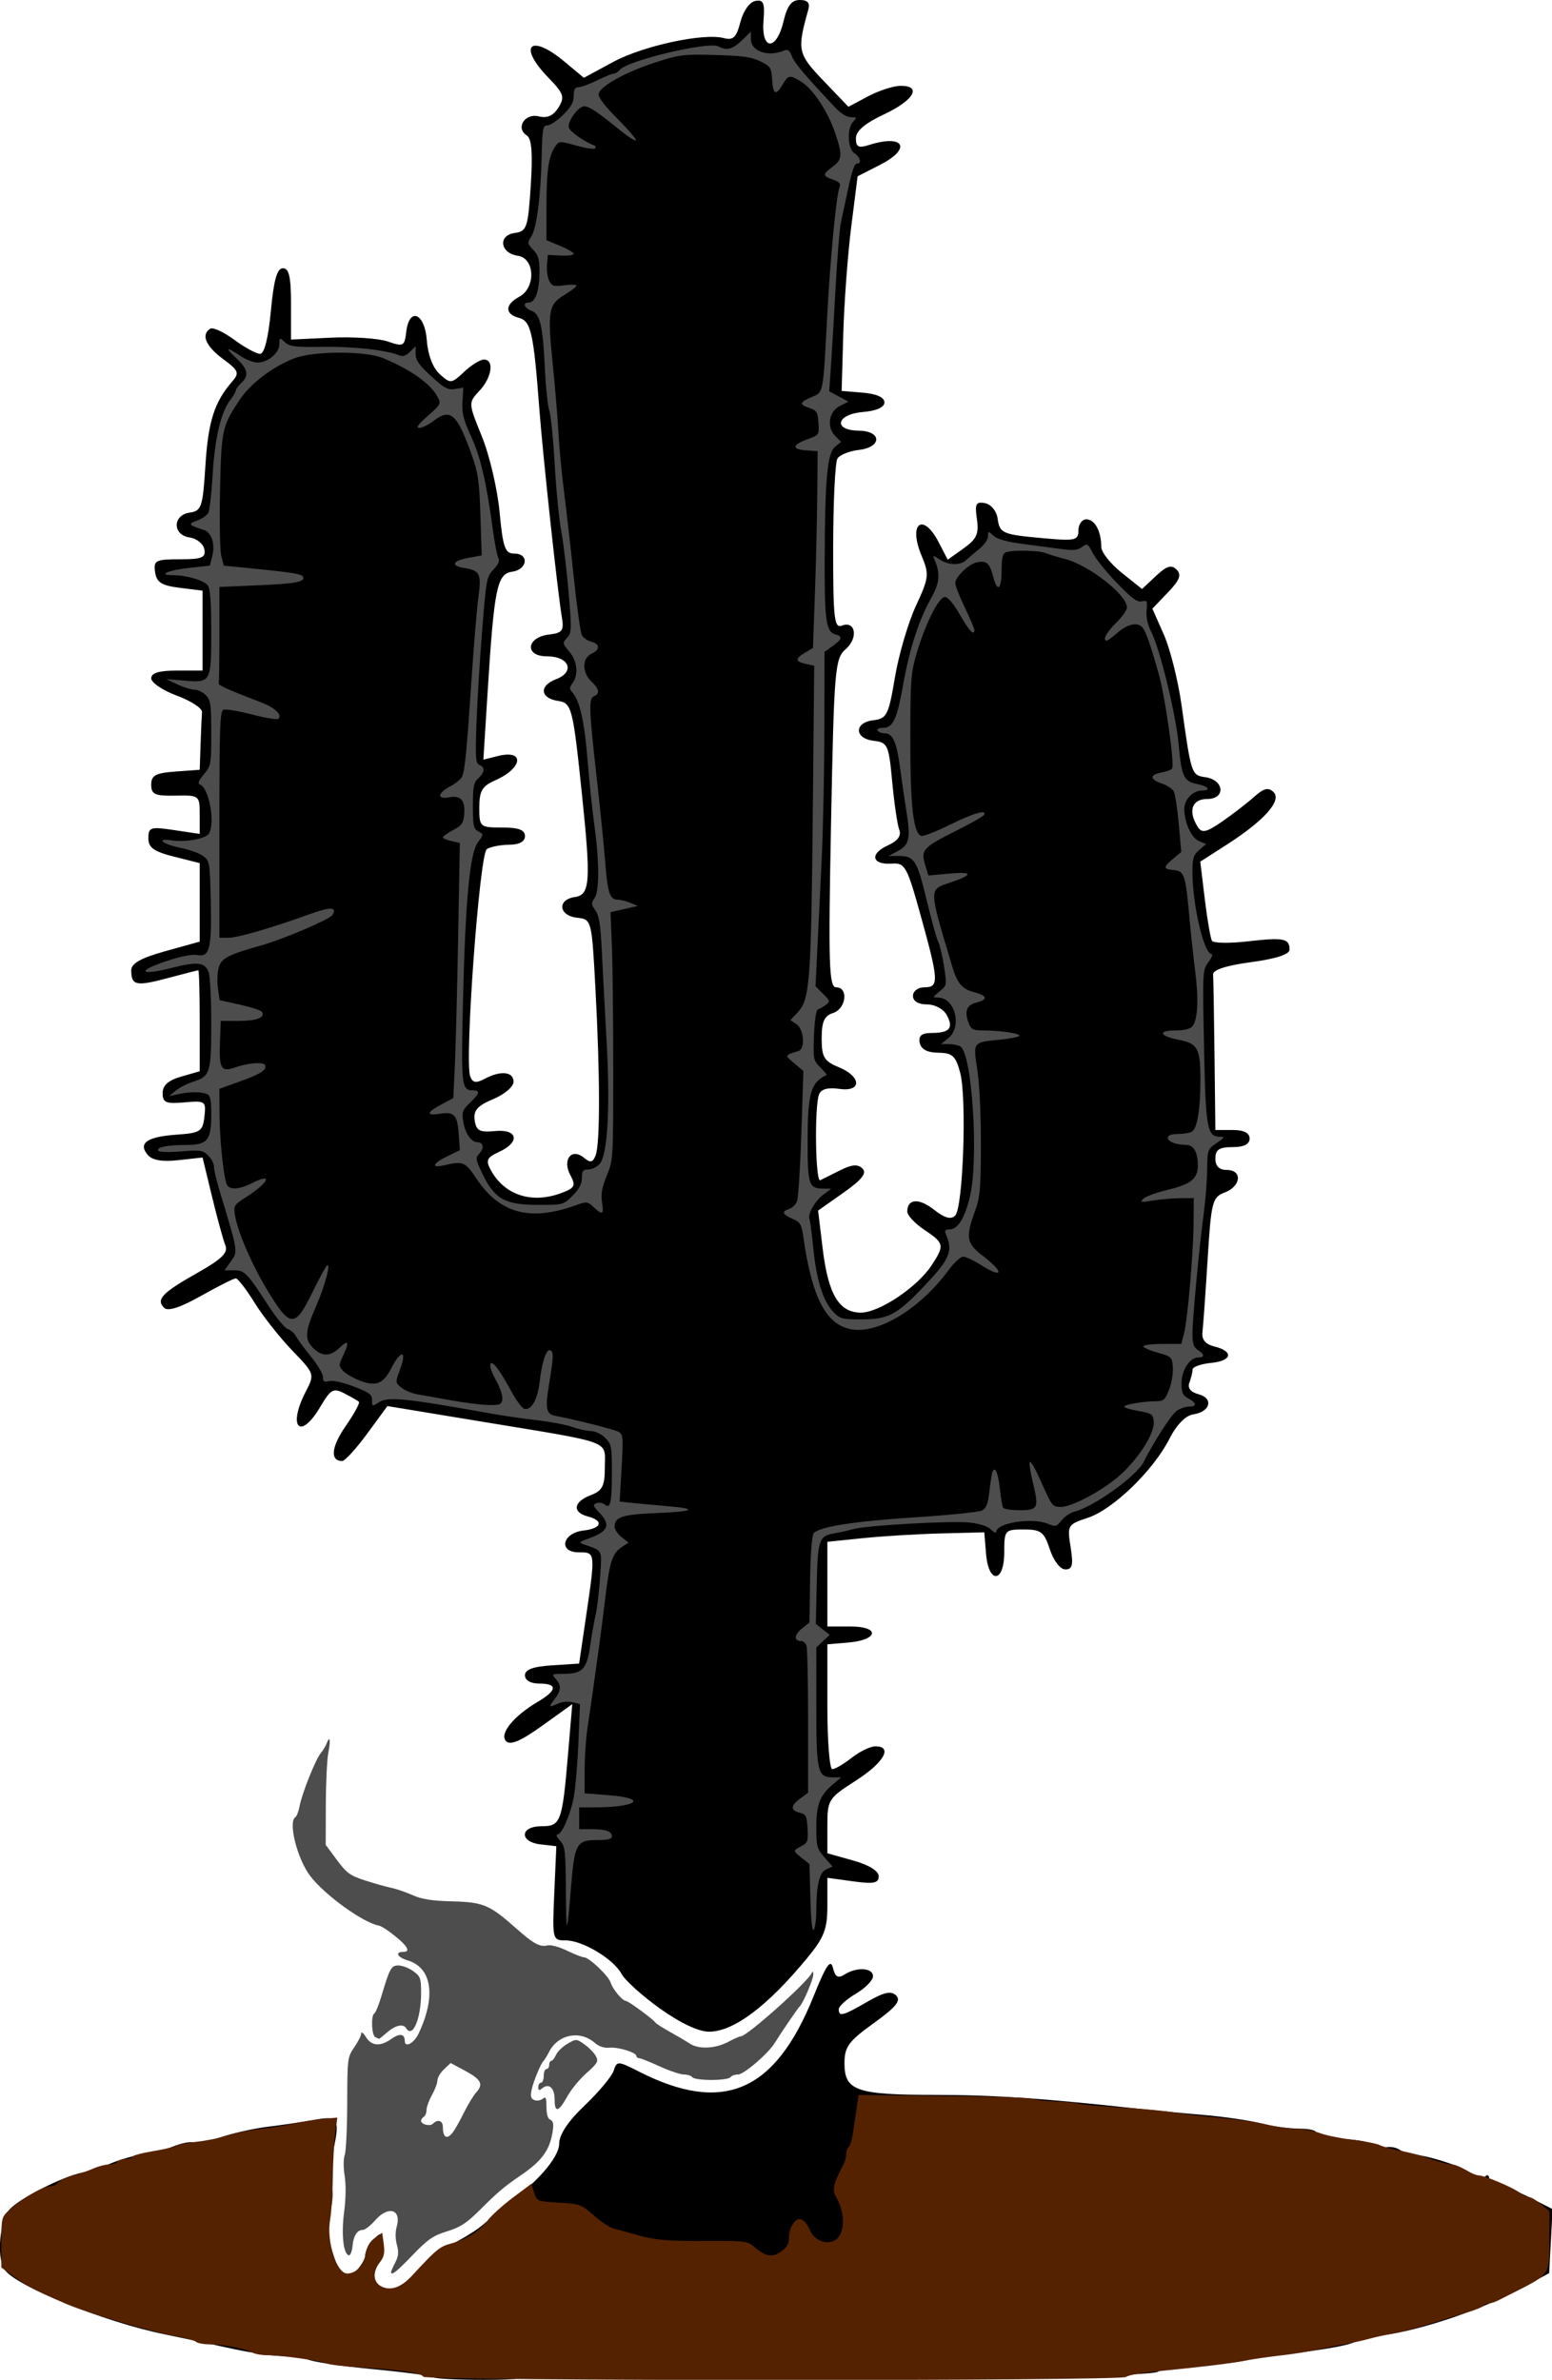 <?xml version="1.0" encoding="UTF-8" standalone="no"?>
<!-- Created with Inkscape (http://www.inkscape.org/) -->

<svg
   version="1.1"
   id="svg2"
   width="690.794"
   height="1059.048"
   viewBox="0 0 690.794 1059.048"
   sodipodi:docname="cactus.svg"
   inkscape:version="1.1 (c68e22c387, 2021-05-23)"
   xmlns:inkscape="http://www.inkscape.org/namespaces/inkscape"
   xmlns:sodipodi="http://sodipodi.sourceforge.net/DTD/sodipodi-0.dtd"
   xmlns="http://www.w3.org/2000/svg"
   xmlns:svg="http://www.w3.org/2000/svg">
  <defs
     id="defs6" />
  <sodipodi:namedview
     id="namedview4"
     pagecolor="#ffffff"
     bordercolor="#666666"
     borderopacity="1.0"
     inkscape:pageshadow="2"
     inkscape:pageopacity="0.0"
     inkscape:pagecheckerboard="0"
     showgrid="false"
     inkscape:zoom="0.82432555"
     inkscape:cx="107.3605"
     inkscape:cy="626.57284"
     inkscape:window-width="1920"
     inkscape:window-height="1001"
     inkscape:window-x="2391"
     inkscape:window-y="-9"
     inkscape:window-maximized="1"
     inkscape:current-layer="g8" />
  <g
     inkscape:groupmode="layer"
     inkscape:label="Image"
     id="g8">
    <path
       style="fill:#000000;stroke-width:2.54"
       d="m 192.687,1057.872 c -0.646,-0.646 -12.797,-2.269 -27.002,-3.606 -14.205,-1.337 -27.294,-3.337 -29.088,-4.445 -1.793,-1.108 -6.119,-1.743 -9.611,-1.41 -3.493,0.333 -14.351,-1.16 -24.129,-3.317 -9.778,-2.157 -22.948,-4.964 -29.268,-6.238 -26.985,-5.441 -66.835,-21.566 -71.645,-28.992 -3.563,-5.501 -2.021,-22.059 2.501,-26.841 4.763,-5.038 24.03,-14.697 32.381,-16.233 2.794,-0.514 8.508,-2.372 12.698,-4.129 4.19,-1.757 10.476,-3.507 13.968,-3.888 3.492,-0.381 9.588,-1.983 13.546,-3.56 3.958,-1.577 8.035,-2.35 9.059,-1.717 1.024,0.633 6.357,-0.396 11.85,-2.286 5.493,-1.89 15.131,-4.055 21.417,-4.81 6.286,-0.755 15.714,-2.154 20.952,-3.107 10.681,-1.945 11.321,-0.437 7.249,17.085 -1.184,5.096 -1.288,10.666 -0.231,12.377 1.058,1.711 0.884,6.874 -0.386,11.474 -1.645,5.959 -1.236,11.478 1.424,19.198 2.053,5.96 3.039,12.055 2.191,13.546 -0.848,1.491 1.499,-0.06 5.216,-3.447 3.717,-3.386 6.759,-7.754 6.759,-9.705 0,-1.952 1.714,-5.263 3.81,-7.358 3.386,-3.386 3.81,-3.084 3.81,2.721 0,3.592 -0.935,6.531 -2.078,6.531 -1.143,0 -2.078,3.249 -2.078,7.219 0,6.025 0.966,7.113 5.84,6.578 3.212,-0.353 7.668,-2.469 9.902,-4.703 2.234,-2.234 4.983,-3.492 6.11,-2.796 1.127,0.696 1.892,-0.722 1.7,-3.151 -0.224,-2.842 3.409,-6.228 10.191,-9.496 5.796,-2.794 12.746,-7.082 15.444,-9.529 2.698,-2.447 5.765,-3.59 6.816,-2.54 1.051,1.051 1.529,0.375 1.064,-1.501 -0.466,-1.876 1.246,-4.733 3.804,-6.349 11.432,-7.223 22.016,-19.432 22.016,-25.396 0,-4.148 3.888,-9.996 11.413,-17.168 6.277,-5.982 12.064,-12.929 12.86,-15.436 1.38,-4.348 1.894,-4.331 11.103,0.367 37.553,19.158 60.656,9.265 77.797,-33.314 5.618,-13.955 7.648,-16.953 8.669,-12.802 1.008,4.1 2.261,4.83 5.143,2.996 5.478,-3.487 12.698,-3.055 12.698,0.76 0,1.794 -3.429,5.287 -7.619,7.763 -4.19,2.475 -7.619,5.579 -7.619,6.897 0,3.479 1.682,3.041 12.714,-3.308 7.534,-4.336 10.619,-4.995 12.865,-2.75 2.246,2.246 -0.162,5.193 -10.042,12.291 -11.219,8.06 -12.996,10.508 -12.996,17.898 0,12.131 5.298,13.986 39.992,14.008 26.515,0.018 48.048,1.477 90.802,6.158 6.984,0.765 20.127,2.018 29.206,2.785 9.079,0.767 20.508,2.449 25.397,3.736 4.889,1.288 12.671,2.348 17.293,2.355 4.622,0.008 7.849,0.912 7.171,2.01 -0.678,1.098 4.683,2.252 11.914,2.565 7.231,0.313 13.506,1.637 13.946,2.941 0.439,1.304 2.385,1.763 4.323,1.019 1.938,-0.744 5.007,-0.424 6.82,0.71 1.813,1.134 4.439,2.125 5.836,2.202 6.451,0.354 20.755,4.806 25.562,7.956 2.926,1.917 6.085,2.719 7.021,1.783 0.936,-0.936 1.702,-0.369 1.702,1.261 0,1.63 1.76,2.963 3.911,2.963 2.151,0 8.492,2.337 14.092,5.194 l 10.181,5.194 -0.758,14.249 -0.758,14.248 -13.656,7.364 c -18.545,10 -49.172,19.822 -64.182,20.583 -5.097,0.258 -8.833,1.183 -8.302,2.054 0.887,1.455 -14.494,4.332 -33.298,6.227 -4.231,0.426 -11.088,1.564 -15.238,2.528 -4.15,0.964 -13.907,1.978 -21.682,2.253 -7.776,0.275 -15.776,1.555 -17.778,2.843 -5.974,3.844 -274.093,4.236 -278.825,0.408 -3.096,-2.506 -3.498,-2.499 -1.979,0.03 1.465,2.439 -3.031,3.175 -19.407,3.175 -11.723,0 -21.843,-0.529 -22.489,-1.175 z M 293.77,893.845 c -7.897,-5.655 -15.585,-12.573 -17.083,-15.374 -3.578,-6.686 -17.34,-14.958 -24.904,-14.97 -5.89,-0.01 -5.979,-0.379 -5.079,-20.962 l 0.916,-20.952 -6.984,-0.804 c -9.579,-1.102 -9.269,-8.085 0.36,-8.085 8.64,0 9.271,-1.746 11.904,-32.886 l 1.814,-21.458 -13.368,9.604 c -9.409,6.76 -14.165,8.808 -16.058,6.915 -3.184,-3.184 3.148,-11.099 14.011,-17.517 8.751,-5.169 9.008,-8.15 0.703,-8.15 -3.844,0 -6.349,-1.448 -6.349,-3.67 0,-2.576 3.593,-3.901 12.054,-4.444 l 12.054,-0.774 2.994,-20.317 c 4.325,-29.356 4.342,-29.206 -3.16,-29.206 -9.222,0 -7.348,-8.601 2.113,-9.693 8.142,-0.94 9.172,-4.375 1.883,-6.281 -6.998,-1.83 -6.366,-6.52 1.27,-9.423 5.314,-2.02 6.349,-4.073 6.349,-12.587 0,-12.038 4.387,-10.412 -54.1,-20.06 l -42.672,-7.039 -8.973,12.224 c -4.935,6.723 -9.951,12.224 -11.147,12.224 -5.498,0 -4.904,-6.234 1.471,-15.433 3.833,-5.531 6.513,-10.452 5.956,-10.935 -0.557,-0.484 -3.48,-2.162 -6.496,-3.729 -4.866,-2.528 -6.072,-1.852 -10.708,6.005 -8.961,15.188 -14.686,9.126 -6.44,-6.819 4.006,-7.746 3.962,-7.878 -6.057,-18.287 -5.551,-5.766 -13.095,-15.341 -16.765,-21.278 -3.67,-5.937 -7.423,-10.794 -8.341,-10.794 -0.917,0 -7.9,3.517 -15.517,7.816 -9.144,5.161 -14.704,6.962 -16.365,5.301 -3.733,-3.733 -0.915,-6.699 14.782,-15.558 10.969,-6.19 13.792,-8.98 12.454,-12.306 -0.952,-2.365 -3.62,-12.117 -5.931,-21.67 l -4.201,-17.369 -10.746,1.179 c -7.364,0.808 -11.686,0.046 -13.734,-2.421 -4.306,-5.188 -0.174,-8.018 13.051,-8.939 10.44,-0.726 11.5,-1.418 12.253,-8 0.793,-6.923 0.445,-7.171 -8.889,-6.349 -8.249,0.726 -9.714,0.104 -9.714,-4.129 0,-3.445 2.55,-5.716 8.254,-7.352 l 8.254,-2.367 v -22.49 c 0,-12.369 -0.286,-22.476 -0.635,-22.46 -0.349,0.018 -6.566,1.609 -13.815,3.539 -13.929,3.709 -16.026,3.241 -16.026,-3.576 0,-3.018 4.391,-5.46 15.238,-8.476 l 15.238,-4.237 v -17.466 -17.466 l -11.429,-2.878 c -9.001,-2.267 -11.429,-4.01 -11.429,-8.209 0,-4.879 0.969,-5.186 11.429,-3.617 l 11.429,1.714 v -8.629 c 0,-8.493 -0.17,-8.625 -10.794,-8.41 -9.174,0.186 -10.794,-0.543 -10.794,-4.86 0,-4.16 1.953,-5.221 10.794,-5.86 l 10.794,-0.781 0.381,-11.283 c 0.21,-6.205 0.495,-12.679 0.635,-14.385 0.14,-1.706 -4.889,-5.002 -11.175,-7.324 -6.286,-2.322 -11.429,-5.783 -11.429,-7.691 0,-2.419 3.46,-3.47 11.429,-3.47 h 11.429 v -17.778 -17.778 l -10.159,-1.27 c -8.129,-1.016 -10.321,-2.412 -10.97,-6.984 -0.742,-5.222 0.204,-5.714 10.98,-5.714 9.86,0 11.653,-0.728 10.944,-4.444 -0.466,-2.444 -3.407,-4.81 -6.535,-5.256 -7.703,-1.099 -7.682,-9.981 0.026,-11.075 5.254,-0.746 5.817,-2.447 6.994,-21.129 1.229,-19.504 3.986,-28.105 11.939,-37.24 3.281,-3.769 2.835,-4.848 -4.136,-10.001 -7.706,-5.697 -9.875,-10.867 -5.653,-13.476 1.188,-0.734 5.982,1.484 10.652,4.929 4.67,3.446 9.849,6.265 11.509,6.265 1.904,0 3.677,-7.032 4.803,-19.048 1.301,-13.886 2.758,-19.048 5.378,-19.048 2.715,0 3.591,3.88 3.587,15.873 l -0.006,15.873 17.887,-0.847 c 9.838,-0.466 21.201,0.308 25.252,1.72 6.856,2.39 7.419,2.097 8.151,-4.232 1.309,-11.328 8.281,-8.5 9.172,3.721 0.471,6.459 2.687,12.258 5.741,15.021 4.777,4.323 5.205,4.283 10.825,-0.996 3.218,-3.023 7.206,-5.497 8.862,-5.497 4.694,0 3.541,7.997 -2.004,13.9 -4.999,5.322 -4.996,5.386 1.105,20.396 3.366,8.282 6.9,23.382 7.853,33.555 1.481,15.806 2.429,18.498 6.514,18.498 6.779,0 5.958,7.099 -0.933,8.077 -6.73,0.956 -7.992,7.162 -10.915,53.651 l -1.885,29.982 6.44,-1.616 c 12.144,-3.048 11.164,5.397 -1.26,10.856 -5.716,2.511 -6.984,4.692 -6.984,12.012 0,8.741 0.23,8.943 10.159,8.943 7.337,0 10.159,1.058 10.159,3.81 0,2.453 -2.486,3.823 -6.984,3.848 -3.841,0.02 -8.338,0.9 -9.993,1.952 -3.247,2.064 -9.995,94.367 -7.395,101.143 1.104,2.876 2.595,3.133 6.39,1.102 7.155,-3.829 12.903,-3.255 12.903,1.29 0,2.167 -4.073,5.641 -9.052,7.721 -7.044,2.943 -8.875,5.027 -8.254,9.394 0.665,4.677 2.174,5.479 9.052,4.815 10.183,-0.984 11.337,4.927 1.809,9.268 -5.386,2.454 -6.008,3.751 -3.79,7.896 6.109,11.415 18.39,15.407 31.759,10.324 5.779,-2.197 6.252,-3.197 3.74,-7.892 -3.685,-6.885 0.569,-12.278 6.078,-7.706 2.857,2.371 3.951,2.144 5.187,-1.077 2.029,-5.288 1.994,-35.555 -0.087,-74.247 -1.652,-30.728 -1.656,-30.744 -8.254,-31.51 -8.16,-0.948 -8.847,-8.067 -0.887,-9.197 6.771,-0.962 7.18,-6.888 3.149,-45.638 -4.026,-38.706 -4.546,-40.739 -10.653,-41.639 -7.942,-1.171 -8.525,-6.733 -1.005,-9.592 8.776,-3.337 6.07,-10.256 -4.013,-10.256 -9.987,0 -9.091,-8.514 1.019,-9.683 5.91,-0.684 6.707,-1.745 5.719,-7.619 -1.942,-11.542 -8.443,-71.708 -10.068,-93.174 -2.546,-33.63 -3.702,-38.739 -9.092,-40.148 -6.337,-1.657 -6.255,-5.931 0.181,-9.375 7.447,-3.985 7.007,-17.149 -0.609,-18.236 -7.888,-1.125 -9.019,-9.066 -1.444,-10.139 5.435,-0.77 5.958,-2.313 7.172,-21.148 0.934,-14.487 0.417,-20.883 -1.799,-22.289 -5.11,-3.241 -0.821,-10.017 5.359,-8.466 3.76,0.944 6.475,-0.272 8.753,-3.92 2.933,-4.697 2.428,-6.19 -4.525,-13.364 -13.792,-14.229 -8.018,-19.803 7.282,-7.03 l 8.568,7.153 12.923,-6.997 c 13.347,-7.226 40.298,-13.056 49.38,-10.68 4.183,1.094 5.588,-0.27 7.373,-7.158 1.27,-4.901 4.079,-8.871 6.626,-9.361 3.681,-0.709 4.291,0.778 3.649,8.885 -1.05,13.252 5.787,13.415 8.909,0.212 1.659,-7.016 3.568,-9.524 7.251,-9.524 3.544,0 4.634,1.293 3.747,4.444 -5.033,17.876 -4.681,19.51 6.782,31.474 l 11.118,11.603 8.648,-4.607 c 4.756,-2.534 11.219,-4.655 14.362,-4.713 9.882,-0.184 6.228,6.404 -6.984,12.592 -8.683,4.067 -12.698,7.47 -12.698,10.764 0,3.841 1.157,4.448 5.714,2.995 15.726,-5.013 19.395,1.471 4.991,8.82 l -9.945,5.073 -2.829,22.365 c -1.556,12.3 -3.156,33.793 -3.555,47.761 l -0.726,25.397 9.524,0.788 c 6.021,0.498 9.524,2.077 9.524,4.291 0,2.215 -3.503,3.793 -9.524,4.291 -11.906,0.985 -13.553,8.175 -1.905,8.315 10.37,0.125 10.377,7.398 0.008,8.575 -4.186,0.475 -8.454,2.19 -9.485,3.81 -1.031,1.62 -1.892,19.353 -1.913,39.408 -0.034,31.776 0.463,36.27 3.867,34.963 6.121,-2.349 7.406,5.519 1.712,10.485 -4.804,4.19 -5.169,8.525 -6.523,77.454 -1.237,62.988 -0.924,73.016 2.276,73.016 5.598,0 4.45,9.582 -1.37,11.429 -3.909,1.241 -5.079,3.843 -5.079,11.292 0,8.361 1.038,10.109 7.619,12.835 10.243,4.243 10.312,11.131 0.098,9.631 -4.924,-0.723 -7.994,0.127 -8.889,2.459 -2.098,5.468 -1.623,39.251 0.537,38.198 1.048,-0.51 5.079,-2.518 8.958,-4.46 5.138,-2.573 7.813,-2.772 9.852,-0.733 2.039,2.039 -0.264,4.959 -8.485,10.753 l -11.284,7.954 2.012,16.715 c 2.479,20.59 7.288,28.688 17.037,28.688 8.209,0 25.109,-11.323 31.532,-21.126 5.784,-8.828 5.585,-9.783 -3.273,-15.7 -4.182,-2.794 -7.608,-6.44 -7.612,-8.104 -0.015,-5.781 5.161,-6.163 11.881,-0.877 4.739,3.728 7.56,4.517 9.438,2.639 3.517,-3.517 5.233,-52.093 2.244,-63.5 -1.983,-7.567 -3.434,-8.903 -9.758,-8.981 -4.948,-0.061 -7.708,-1.546 -8.267,-4.444 -0.603,-3.136 0.87,-4.352 5.275,-4.352 8.034,0 9.879,-2.163 6.78,-7.953 -1.426,-2.664 -5.286,-4.745 -8.8,-4.745 -3.871,0 -6.26,-1.454 -6.26,-3.81 0,-2.116 2.257,-3.81 5.079,-3.81 6.564,0 6.424,-2.842 -1.55,-31.586 -6.22,-22.422 -7.026,-23.869 -13.056,-23.457 -8.799,0.602 -9.857,-4.363 -1.719,-8.071 4.47,-2.037 6.163,-4.341 5.143,-7 -0.837,-2.18 -2.25,-11.807 -3.141,-21.394 -1.525,-16.413 -2.007,-17.475 -8.252,-18.2 -8.679,-1.007 -8.774,-8.139 -0.122,-9.146 5.977,-0.696 6.761,-2.256 9.585,-19.061 1.692,-10.067 5.888,-24.374 9.326,-31.794 5.86,-12.649 6.016,-14.052 2.495,-22.478 -6,-14.36 0.663,-19.4 7.687,-5.816 l 3.988,7.712 7.085,-5.045 c 5.813,-4.139 6.874,-6.48 5.911,-13.04 -0.992,-6.759 -0.436,-7.854 3.596,-7.085 2.68,0.511 5.134,3.47 5.601,6.753 0.968,6.798 1.989,7.225 21.39,8.948 13.176,1.17 14.603,0.818 14.603,-3.599 0,-2.693 1.592,-4.896 3.538,-4.896 3.763,0 6.621,5.296 6.621,12.271 5e-5,2.33 4.087,7.497 9.081,11.483 l 9.081,7.246 6.19,-5.816 c 4.757,-4.469 6.884,-5.121 9.188,-2.818 2.303,2.303 1.401,4.663 -3.896,10.192 l -6.893,7.195 5.119,11.573 c 2.816,6.365 6.369,20.564 7.897,31.552 4.262,30.657 4.37,30.983 10.559,31.867 8.438,1.204 9.177,9.7 0.843,9.7 -6.842,0 -8.673,5.39 -4.219,12.423 1.837,2.902 3.763,2.486 10.755,-2.32 4.684,-3.22 11.103,-8.167 14.264,-10.993 4.399,-3.932 6.448,-4.439 8.728,-2.158 3.776,3.776 -4.155,12.668 -20.863,23.389 l -11.759,7.546 2.003,16.636 c 1.102,9.15 2.546,17.514 3.209,18.588 0.663,1.073 7.845,1.185 15.959,0.248 15.937,-1.84 18.562,-1.318 18.562,3.692 0,2.103 -6.082,4.077 -17.143,5.564 -11.054,1.486 -17.053,3.433 -16.889,5.48 0.14,1.746 0.425,18.032 0.635,36.19 l 0.381,33.016 h 7.619 c 5.079,0 7.619,1.27 7.619,3.81 0,2.54 -2.54,3.81 -7.619,3.81 -5.926,0 -7.619,1.129 -7.619,5.079 0,3.386 1.693,5.079 5.079,5.079 7.043,0 6.414,7.237 -0.87,10.007 -5.573,2.119 -6.057,4.002 -7.658,29.778 -0.94,15.134 -1.977,29.723 -2.305,32.42 -0.399,3.281 1.344,5.382 5.268,6.349 8.783,2.165 7.958,6.417 -1.42,7.321 -4.54,0.438 -8.254,1.773 -8.254,2.967 0,1.194 -0.636,3.829 -1.413,5.855 -0.896,2.334 0.598,4.209 4.077,5.119 6.807,1.78 5.271,7.829 -2.269,8.938 -3.503,0.515 -7.483,4.594 -10.77,11.035 -7.163,14.041 -25.031,31.311 -36.214,35.001 -9.031,2.981 -9.238,3.332 -7.688,13.025 1.278,7.991 0.814,9.962 -2.344,9.962 -2.248,0 -5.196,-3.814 -6.871,-8.889 -2.593,-7.856 -3.944,-8.889 -11.626,-8.889 -8.447,0 -8.692,0.286 -8.692,10.159 0,13.715 -6.973,14.261 -8.101,0.635 l -0.788,-9.524 -19.048,0.48 c -10.476,0.264 -26.19,1.212 -34.921,2.107 l -15.873,1.627 v 18.845 18.845 h 10.37 c 13.232,0 12.355,6.005 -1.043,7.137 l -9.327,0.788 v 27.783 c 0,15.281 0.989,27.783 2.197,27.783 1.208,0 5.103,-2.286 8.655,-5.079 3.552,-2.794 8.277,-5.079 10.501,-5.079 7.939,0 3.838,7.222 -8.655,15.238 -12.322,7.907 -12.698,8.507 -12.698,20.252 v 12.104 l 11.429,3.2 c 7.069,1.979 11.429,4.659 11.429,7.024 0,3.072 -2.249,3.516 -11.429,2.258 l -11.429,-1.566 v 12.41 c 0,10.494 -1.405,14.112 -9.107,23.443 -17.644,21.378 -32.662,32.621 -43.57,32.621 -4.647,0 -12.848,-3.867 -21.807,-10.282 z"
       id="path964" />
    <path
       style="fill:#000000;stroke-width:4.585;stroke-linecap:round"
       d="m 306.12,900.248 c -1.773,-1.4 -3.82,-2.545 -4.549,-2.545 -0.729,0 -1.329,-0.409 -1.333,-0.91 -0.005,-0.5 -2.044,-2.275 -4.532,-3.943 -7.21,-4.834 -9.025,-6.343 -14.589,-12.131 -2.886,-3.002 -7.096,-7.37 -9.355,-9.705 -2.259,-2.335 -5.919,-5.35 -8.131,-6.699 -3.407,-2.077 -4.047,-3.192 -4.177,-7.279 -0.317,-9.951 1.612,-29.819 3.033,-31.24 0.807,-0.807 4.578,-1.744 8.381,-2.084 6.077,-0.542 7.109,-1.024 8.519,-3.976 1.354,-2.836 1.323,-3.923 -0.199,-6.975 -1.728,-3.464 -1.692,-3.616 0.866,-3.616 4.538,0 8.062,-3.35 8.062,-7.662 0,-5.12 -2.847,-6.784 -12.998,-7.601 -4.45,-0.358 -8.531,-0.924 -9.071,-1.257 -1.344,-0.831 -1.242,-17.887 0.127,-21.332 0.609,-1.533 1.71,-7.7 2.447,-13.705 0.736,-6.005 2.13,-16.104 3.096,-22.443 0.967,-6.339 2.427,-17.981 3.246,-25.873 l 1.488,-14.349 4.619,-2.356 c 3.932,-2.006 4.619,-2.948 4.619,-6.335 0,-2.188 -0.655,-4.634 -1.456,-5.434 -1.132,-1.132 1.534,-1.456 11.997,-1.456 11.168,0 13.912,-0.372 16.161,-2.193 2.208,-1.788 2.551,-2.91 1.855,-6.076 -0.469,-2.135 -1.864,-4.424 -3.101,-5.086 -1.236,-0.662 -7.676,-1.203 -14.31,-1.203 -9.319,0 -12.411,-0.42 -13.594,-1.846 -1.057,-1.274 -1.469,-5.929 -1.33,-15.025 l 0.202,-13.179 -4.177,-2.465 c -2.297,-1.355 -8.686,-3.384 -14.197,-4.508 -14.045,-2.865 -14.759,-3.432 -13.72,-10.895 1.192,-8.559 0.868,-17.04 -0.766,-20.095 -1.136,-2.123 -2.106,-2.467 -5.226,-1.854 -4.68,0.919 -6.861,3.628 -6.87,8.533 -0.008,4.504 -2.207,12.813 -3.386,12.799 -0.469,-0.005 -3.036,-3.542 -5.705,-7.86 -3.922,-6.345 -5.593,-7.994 -8.716,-8.602 -4.983,-0.97 -6.181,-0.136 -7.139,4.972 -0.571,3.041 -0.098,5.505 1.73,9.011 1.383,2.654 2.125,5.048 1.648,5.32 -0.477,0.272 -4.142,0.017 -8.146,-0.567 -24.006,-3.501 -23.902,-3.446 -22.956,-11.943 0.732,-6.574 -1.279,-9.732 -6.198,-9.732 -3.286,0 -4.608,1.244 -7.736,7.279 -1.819,3.51 -2.968,4.311 -6.624,4.623 -4.743,0.404 -7.226,-2.286 -4.565,-4.947 2.141,-2.141 1.632,-8.771 -0.844,-11.012 -3.212,-2.907 -6.69,-2.473 -10.469,1.305 -3.141,3.141 -3.397,3.199 -4.928,1.104 -1.73,-2.366 -1.865,-1.923 5.898,-19.324 4.906,-10.996 5.186,-14.333 1.477,-17.558 -1.718,-1.493 -3.684,-2.715 -4.369,-2.715 -3.068,0 -6.978,4.097 -8.408,8.811 -3.705,12.215 -6.685,16.061 -10.189,13.154 -1.318,-1.094 -11.204,-20.162 -16.809,-32.42 -1.869,-4.087 -0.646,-6.974 3.92,-9.25 5.837,-2.91 10.914,-7.925 10.914,-10.78 0,-1.308 -1.354,-3.733 -3.01,-5.388 l -3.01,-3.01 -6.048,3.065 c -7.268,3.683 -8.555,3.79 -8.555,0.71 0,-1.295 -0.557,-2.699 -1.239,-3.12 -0.731,-0.452 -1.179,-5.958 -1.092,-13.431 0.183,-15.782 1.451,-17.546 14.685,-20.425 1.791,-0.389 4.353,-2.25 5.695,-4.134 2.424,-3.405 2.425,-3.45 0.073,-7.318 -2.882,-4.738 -6.58,-6.275 -11.438,-4.754 -2.008,0.629 -4.537,1.417 -5.619,1.752 -1.485,0.46 -2.175,-0.489 -2.808,-3.862 -0.997,-5.317 -0.548,-5.921 4.534,-6.095 9.839,-0.336 11.717,-0.678 13.5,-2.461 2.778,-2.778 2.359,-8.164 -0.873,-11.2 -1.698,-1.595 -5.306,-2.976 -9.27,-3.548 -7.254,-1.046 -9.351,-3.132 -8.112,-8.068 0.87,-3.467 2.182,-4.206 13.184,-7.427 3.835,-1.123 7.279,-2.537 7.654,-3.143 0.374,-0.606 1.904,-1.101 3.399,-1.101 1.495,0 3.237,-0.451 3.871,-1.002 0.634,-0.551 3.609,-1.702 6.611,-2.557 15.32,-4.362 19.507,-7.998 16.395,-14.237 -3.548,-7.113 -8.713,-7.196 -25.494,-0.413 -9.157,3.701 -23.465,7.552 -24.858,6.691 -1.246,-0.77 -1.731,-84.011 -0.508,-87.199 0.985,-2.568 2.737,-2.486 9.16,0.428 10.6,4.81 20.287,1.794 18.483,-5.754 -1.448,-6.059 -2.726,-7.208 -11.025,-9.913 -4.529,-1.476 -10.146,-3.608 -12.481,-4.737 l -4.246,-2.054 -0.117,-12.717 c -0.064,-6.994 0.147,-15.037 0.468,-17.873 l 0.585,-5.156 h 15.054 c 14.366,0 15.19,-0.136 18.032,-2.978 3.377,-3.377 3.61,-4.888 1.461,-9.497 -2.117,-4.542 -6.562,-5.722 -21.549,-5.722 h -12.998 l -0.771,-5.628 c -1.179,-8.601 -0.918,-43.866 0.343,-46.249 0.613,-1.159 2.241,-4.673 3.618,-7.81 3.177,-7.237 11.156,-15.659 18.782,-19.826 6.267,-3.424 21.316,-6.655 27.052,-5.808 11.94,1.763 18.233,3.314 22.652,5.583 5.363,2.753 12.913,8.3 12.913,9.488 2e-5,0.394 -2.184,2.944 -4.852,5.667 -5.446,5.556 -5.847,7.262 -2.587,11.021 2.822,3.253 6.18,3.304 12.292,0.186 2.616,-1.334 5.058,-2.426 5.427,-2.426 0.618,0 5.383,9.973 7.074,14.802 0.397,1.135 1.344,8.937 2.103,17.337 1.497,16.561 0.985,18.812 -4.277,18.812 -1.496,0 -4.159,1.131 -5.917,2.514 -5.433,4.274 -3.452,12.019 3.086,12.062 5.753,0.038 6.368,1.425 6.009,13.55 -0.184,6.215 -0.81,13.484 -1.391,16.153 -0.581,2.669 -1.74,16.511 -2.575,30.76 -1.256,21.432 -1.844,26.021 -3.405,26.565 -1.038,0.362 -3.661,1.969 -5.83,3.573 -6.573,4.86 -4.801,13.71 2.744,13.71 3.874,0 3.516,2.663 -0.485,3.607 -3.306,0.78 -6.862,6.266 -5.821,8.98 0.417,1.086 2.755,2.927 5.196,4.091 l 4.438,2.116 -0.773,18.808 c -0.425,10.344 -1.055,22.902 -1.4,27.906 -0.345,5.004 -0.749,20.16 -0.898,33.681 l -0.271,24.583 -3.637,1.887 c -5.057,2.624 -7.893,5.39 -7.861,7.669 0.048,3.452 4.342,7.74 7.998,7.989 5.99,0.408 6.21,0.544 5.646,3.493 -0.398,2.079 -1.899,3.321 -5.426,4.485 -5.482,1.809 -7.756,5.365 -6.537,10.221 0.785,3.128 1.008,3.195 9.556,2.908 8.527,-0.287 8.795,-0.206 10.425,3.141 2.647,5.435 11.422,13.48 17.881,16.393 5.109,2.304 7.353,2.584 16.359,2.037 5.741,-0.348 12.321,-1.42 14.623,-2.382 3.941,-1.647 4.38,-1.581 7.523,1.123 4.212,3.623 6.211,3.613 9.877,-0.053 2.932,-2.932 2.949,-3.3 0.493,-11.027 -0.212,-0.667 0.955,-5.307 2.593,-10.311 2.9,-8.858 2.973,-9.997 2.777,-43.174 -0.111,-18.742 -0.816,-41.314 -1.567,-50.159 -1.474,-17.369 -1.02,-19.486 4.179,-19.486 3.493,0 9.113,-4.402 9.113,-7.138 0,-3.681 -4.587,-7.419 -9.103,-7.419 -5.351,0 -6.167,-1.677 -7.082,-14.557 -0.403,-5.671 -1.314,-15.77 -2.025,-22.443 -0.711,-6.672 -1.766,-17.317 -2.346,-23.656 -0.579,-6.339 -1.341,-12.725 -1.692,-14.191 -0.685,-2.86 1.537,-10.071 3.103,-10.071 0.521,0 0.947,-1.754 0.947,-3.897 0,-2.784 -0.953,-4.673 -3.336,-6.615 l -3.336,-2.718 3.162,-2.787 c 4.423,-3.898 5.46,-7.847 2.824,-10.759 -1.164,-1.287 -2.837,-2.339 -3.718,-2.339 -3.145,0 -5.12,-7.021 -7.007,-24.909 -1.054,-9.986 -2.739,-23.568 -3.744,-30.182 -1.006,-6.614 -1.84,-15.075 -1.853,-18.803 -0.013,-3.728 -0.547,-10.326 -1.185,-14.663 -0.638,-4.337 -1.499,-12.798 -1.913,-18.803 -0.414,-6.005 -1.191,-15.554 -1.727,-21.22 -1.176,-12.425 0.109,-15.804 7.071,-18.589 6.763,-2.706 8.22,-7.372 3.71,-11.881 -2.226,-2.226 -2.36,-2.933 -1.027,-5.423 1.082,-2.021 1.199,-4.025 0.4,-6.813 -0.911,-3.175 -2.041,-4.205 -5.762,-5.249 -5.679,-1.593 -6.61,-3.15 -6.92,-11.563 -0.271,-7.352 1.608,-22.469 2.959,-23.82 0.479,-0.479 2.625,-0.146 4.768,0.742 9.856,4.082 17.513,2.004 16.286,-4.419 -0.677,-3.542 0.346,-3.484 4.709,0.268 4.16,3.578 9.025,3.913 11.829,0.816 3.64,-4.022 2.385,-6.91 -6.632,-15.259 -7.507,-6.951 -8.43,-8.253 -7.035,-9.933 2.251,-2.712 12.14,-7.3 19,-8.815 16.51,-3.646 23.43,-4.232 32.797,-2.776 5.115,0.795 9.83,1.976 10.477,2.623 0.648,0.648 1.224,3.668 1.281,6.711 0.155,8.257 6.031,10.593 12.219,4.858 2.564,-2.376 3.634,-2.707 5.332,-1.646 2.853,1.782 7.663,9.921 10.648,18.017 2.515,6.822 2.471,9.651 -0.149,9.651 -2.215,0 -6.782,5.266 -6.782,7.821 0,2.469 4.345,6.736 6.858,6.736 2.049,0 2.027,1.272 -0.184,10.311 -0.979,4.003 -2.358,19.016 -3.063,33.361 -0.705,14.345 -1.83,28.569 -2.499,31.61 -0.669,3.04 -0.856,6.465 -0.416,7.612 0.618,1.61 -0.333,2.56 -4.183,4.177 -4.094,1.72 -5.123,2.831 -5.772,6.234 -0.93,4.874 0.515,7.678 4.432,8.603 2.714,0.641 4.896,3.537 2.806,3.724 -7.378,0.658 -11.322,3.602 -11.322,8.45 0,3.825 4.968,7.8 8.571,6.858 1.242,-0.325 2.704,0.036 3.249,0.801 0.545,0.765 0.52,18.314 -0.056,38.998 l -1.047,37.606 -4.145,3.881 c -4.537,4.247 -5.375,8.667 -2.239,11.803 1.048,1.048 2.949,1.906 4.223,1.906 1.495,0 2.603,1.142 3.125,3.221 1.084,4.319 -0.648,93.082 -2.056,105.353 -0.612,5.338 -1.118,15.066 -1.123,21.619 -0.009,11.597 -1.137,15.381 -4.584,15.381 -0.61,0 -2.129,1.894 -3.375,4.209 -2.25,4.178 -2.247,4.235 0.466,7.904 2.264,3.062 2.424,3.814 0.935,4.385 -0.988,0.379 -2.665,2.014 -3.726,3.633 -2.207,3.368 -1.392,5.699 3.812,10.903 l 3.185,3.185 -0.782,15.341 c -0.43,8.438 -0.785,19.801 -0.787,25.251 l -0.005,9.909 -4.246,2.624 c -3.195,1.975 -4.246,3.454 -4.246,5.976 0,3.929 3.318,7.368 7.109,7.368 3.42,0 3.754,1.052 5.777,18.197 0.433,3.67 1.805,8.822 3.049,11.449 1.244,2.627 2.262,5.395 2.262,6.15 0,0.755 1.95,3.651 4.333,6.436 9.238,10.792 24.9,10.942 40.552,0.388 7.213,-4.863 13.504,-10.781 22,-20.694 3.718,-4.339 4.607,-4.51 7.827,-1.51 7.367,6.863 13.503,7.805 16.338,2.508 2.074,-3.875 -0.651,-8.901 -7.488,-13.813 -6.871,-4.936 -7.037,-5.853 -3.429,-18.899 3.313,-11.978 4.342,-33.608 2.338,-49.152 -2.668,-20.699 -3.145,-19.207 6.364,-19.913 9.03,-0.671 13.067,-3.031 13.067,-7.641 0,-5.603 -2.265,-6.822 -13.344,-7.185 -9.557,-0.313 -10.077,-0.458 -7.109,-1.988 6.895,-3.553 7.766,-12.837 1.328,-14.157 -9.587,-1.966 -12.416,-3.166 -12.416,-5.269 0,-1.196 -0.385,-2.56 -0.855,-3.03 -0.47,-0.47 -1.049,-2.303 -1.286,-4.074 -0.237,-1.77 -1.763,-7.816 -3.391,-13.434 -1.628,-5.618 -2.96,-10.59 -2.96,-11.049 0,-0.459 2.047,-1.54 4.549,-2.403 9.64,-3.326 11.011,-4.233 11.716,-7.76 0.384,-1.918 0.104,-4.596 -0.621,-5.952 -1.15,-2.148 -2.2,-2.392 -8.178,-1.898 -3.773,0.311 -7.678,0.782 -8.679,1.047 -1.146,0.303 -1.82,-0.368 -1.82,-1.813 0,-1.262 0.819,-2.716 1.82,-3.232 1.001,-0.516 4.999,-2.486 8.885,-4.378 15.048,-7.327 16.214,-8.563 14.021,-14.853 -2.085,-5.981 -5.337,-5.893 -18.049,0.492 -6.176,3.102 -11.643,5.19 -12.148,4.641 -1.58,-1.719 -3.666,-16.189 -4.429,-30.72 -0.557,-10.603 -0.25,-16.279 1.28,-23.656 1.107,-5.338 2.599,-12.707 3.317,-16.377 0.718,-3.67 2.009,-8.31 2.871,-10.311 0.861,-2.002 1.881,-4.595 2.265,-5.762 1.052,-3.198 2.974,-2.568 5.558,1.82 3.328,5.652 6.175,8.189 9.192,8.189 3.359,0 6.648,-3.609 6.648,-7.294 0,-2.704 -4.398,-13.239 -6.07,-14.542 -1.435,-1.118 -2.352,-4.834 -1.647,-6.672 1.315,-3.428 3.549,-1.819 5.19,3.74 2.048,6.937 5.753,9.13 10.344,6.122 3.65,-2.391 4.877,-6.467 3.86,-12.824 -0.8,-5.003 0.273,-6.136 5.812,-6.136 3.618,0 16.962,4.292 23.569,7.581 4.579,2.279 14.745,10.594 14.745,12.059 0,0.282 -2.457,3.151 -5.459,6.375 -3.002,3.224 -5.459,6.624 -5.459,7.556 0,3.116 3.885,7.674 6.542,7.674 2.531,0 7.825,-2.939 9.374,-5.205 1.614,-2.36 5.025,-0.023 6.712,4.598 3.34,9.151 4.089,12.156 6.349,25.475 2.056,12.116 2.549,20.685 1.243,21.589 -0.274,0.189 -2.136,0.881 -4.137,1.538 -3.231,1.06 -3.639,1.733 -3.639,6.005 0,4.846 0.737,5.582 9.33,9.322 1.046,0.455 2.099,5.551 3.035,14.688 0.699,6.822 0.598,7.148 -3.192,10.312 -3.272,2.732 -3.848,3.963 -3.511,7.513 0.329,3.472 0.955,4.322 3.436,4.665 4.547,0.629 5.657,2.068 6.47,8.385 0.407,3.164 0.999,7.118 1.316,8.786 0.943,4.965 3.123,30.488 3.128,36.615 0.005,6.115 -0.211,6.309 -8.488,7.666 -11.018,1.807 -9.094,15.161 2.184,15.161 2.535,0 5.265,0.655 6.066,1.456 1.996,1.996 1.996,26.633 0,28.629 -0.801,0.801 -3.736,1.456 -6.524,1.456 -5.923,0 -8.204,2.105 -8.053,7.433 0.122,4.297 3.11,7.03 7.744,7.086 4.781,0.057 7.075,1.243 7.075,3.659 0,3.458 -4.494,5.64 -17.559,8.524 -6.811,1.504 -7.871,2.595 -7.897,8.133 -0.024,5.1 2.732,6.506 11.037,5.631 13.524,-1.424 12.555,-1.836 12.973,5.513 0.205,3.604 -0.243,12.065 -0.997,18.803 -0.753,6.738 -1.67,15.253 -2.038,18.923 -0.367,3.67 -1.21,7.35 -1.873,8.178 -0.783,0.979 -3.928,1.404 -8.991,1.213 -8.501,-0.32 -10.078,0.699 -10.112,6.534 -0.024,4.125 1.803,5.534 9.474,7.305 6.916,1.596 8.061,4.012 4.389,9.254 -1.638,2.338 -2.988,2.696 -10.163,2.696 -9.112,0 -11.301,1.329 -11.301,6.86 0,4.09 4.485,7.635 9.705,7.671 4.942,0.034 4.934,1.506 -0.043,8.684 -6.944,10.015 -12.654,15.331 -20.849,19.409 -9.823,4.889 -11.15,4.343 -14.771,-6.073 -3.34,-9.61 -4.643,-11.076 -9.844,-11.076 -4.569,0 -7.462,2.536 -7.529,6.601 -0.034,2.09 -0.209,2.141 -1.555,0.454 -3.028,-3.795 -6.093,-4.571 -9.683,-2.45 -3.142,1.856 -3.358,2.511 -3.358,10.191 0,7.516 -0.23,8.26 -2.73,8.836 -1.501,0.346 -12.556,1.141 -24.566,1.767 -12.01,0.626 -23.201,1.394 -24.869,1.707 -1.668,0.313 -7.568,1.269 -13.112,2.125 -7.308,1.128 -10.894,2.311 -13.041,4.301 -2.902,2.689 -2.962,3.136 -2.962,22.114 v 19.369 l -4.108,2.539 c -6.24,3.857 -6.417,6.98 -0.692,12.265 l 4.8,4.432 v 28.077 28.077 l -4.197,2.741 c -8.162,5.33 -8.603,11.307 -1.099,14.868 l 4.32,2.05 -3.151,3.289 c -4.091,4.27 -3.987,7.696 0.342,11.339 l 3.493,2.94 0.322,19.308 c 0.177,10.619 0.243,20.287 0.146,21.484 -0.24,2.962 -17.425,19.684 -25.651,24.96 -8.611,5.523 -18.248,6.643 -23.24,2.703 z"
       id="path86" />
    <path
       style="fill:#552200;stroke-width:4.585;stroke-linecap:round"
       d="m 188.38,1057.665 c -0.547,-1.641 -10.135,-3.063 -27.643,-4.1 -7.006,-0.415 -13.829,-1.206 -15.164,-1.758 -3.09,-1.278 -20.41,-3.696 -26.402,-3.686 -2.511,0 -5.514,-0.502 -6.672,-1.125 -3.355,-1.804 -13.027,-3.72 -18.778,-3.72 -2.907,0 -5.804,-0.504 -6.438,-1.12 -0.634,-0.616 -4.701,-1.752 -9.038,-2.524 -11.318,-2.016 -39.806,-10.443 -49.131,-14.534 -13.665,-5.994 -16.893,-7.672 -22.459,-11.671 l -6.049,-4.346 v -11.216 c 0,-11.115 0.036,-11.248 3.943,-14.777 5.213,-4.709 14.698,-10.173 17.658,-10.173 1.301,0 3.041,-0.815 3.868,-1.811 0.827,-0.996 3.759,-2.375 6.517,-3.064 2.758,-0.689 6.807,-2.058 8.998,-3.041 2.191,-0.984 5.298,-1.788 6.904,-1.788 1.606,0 3.257,-0.546 3.67,-1.213 0.412,-0.667 2.082,-1.213 3.711,-1.213 1.629,0 2.961,-0.439 2.961,-0.977 0,-0.537 4.231,-1.683 9.402,-2.546 5.171,-0.863 9.948,-1.987 10.615,-2.496 0.667,-0.51 4.562,-1.26 8.655,-1.667 4.093,-0.407 9.971,-1.599 13.063,-2.648 3.092,-1.05 9.842,-2.405 15.001,-3.012 5.159,-0.607 12.109,-1.731 15.445,-2.499 3.336,-0.768 9.004,-1.666 12.595,-1.995 l 6.529,-0.6 -0.931,7.097 c -0.512,3.903 -1,12.829 -1.084,19.835 -0.084,7.006 -0.615,15.311 -1.18,18.457 -1.721,9.58 2.843,24.002 7.596,24.002 3.901,0 7.384,-3.661 8.172,-8.589 0.532,-3.326 1.799,-5.55 4.094,-7.184 l 3.323,-2.366 0.677,5.045 c 0.519,3.868 0.131,5.739 -1.664,8.02 -3.586,4.559 -3.082,9.325 1.174,11.088 4.015,1.663 8.437,-0.04 13.034,-5.019 10.733,-11.625 12.36,-12.977 17.177,-14.274 7.064,-1.902 12.819,-5.504 16.495,-10.322 1.705,-2.236 6.779,-6.82 11.275,-10.187 l 8.175,-6.122 1.255,3.882 c 1.25,3.866 1.294,3.884 11.042,4.488 9.448,0.586 9.991,0.786 15.669,5.79 3.235,2.851 7.292,5.492 9.016,5.87 1.724,0.378 5.59,1.412 8.593,2.298 9.257,2.732 14.293,3.208 32.729,3.096 16.499,-0.101 18.021,0.08 20.743,2.465 5.135,4.499 8.181,5.062 12.139,2.244 2.705,-1.926 3.536,-3.476 3.536,-6.595 0,-3.67 2.502,-7.919 4.636,-7.871 1.635,0.037 3.327,1.865 4.776,5.162 1.894,4.31 7.06,6.422 10.803,4.419 4.719,-2.526 5.071,-11.94 0.726,-19.415 -1.86,-3.2 -1.23,-5.911 3.423,-14.733 0.611,-1.159 1.111,-3.173 1.111,-4.478 0,-1.304 0.488,-2.673 1.085,-3.042 0.597,-0.369 1.428,-2.994 1.848,-5.834 0.419,-2.84 1.159,-7.893 1.645,-11.229 l 0.882,-6.066 38.213,0.417 c 21.017,0.229 38.759,0.816 39.426,1.303 0.667,0.488 5.29,1.024 10.272,1.192 4.983,0.168 9.526,0.593 10.097,0.946 0.571,0.353 8.777,1.101 18.236,1.663 9.459,0.562 20.473,1.594 24.476,2.294 4.003,0.7 13.284,1.785 20.623,2.412 7.339,0.626 16.62,1.974 20.623,2.995 4.003,1.021 9.861,1.876 13.016,1.9 3.156,0.024 7.796,0.846 10.311,1.827 2.516,0.981 9.056,2.328 14.534,2.993 5.478,0.665 10.937,1.724 12.131,2.355 1.194,0.63 5.446,1.797 9.449,2.593 4.003,0.796 8.37,1.86 9.705,2.365 5.453,2.063 11.208,3.68 13.098,3.68 1.104,0 3.795,1.09 5.979,2.422 2.185,1.332 4.791,2.426 5.792,2.432 2.532,0.014 14.538,5.029 18.163,7.587 1.65,1.164 3.655,2.116 4.456,2.116 0.801,0 3.136,1.413 5.189,3.141 l 3.732,3.141 v 13.048 c 0,15.598 0.544,14.857 -17.636,23.982 -1.309,0.657 -3.601,1.826 -5.093,2.597 -1.492,0.771 -3.494,1.403 -4.448,1.403 -0.954,0 -1.917,0.431 -2.139,0.957 -0.222,0.526 -3.407,1.849 -7.076,2.94 -3.67,1.091 -11.312,3.433 -16.984,5.205 -5.671,1.772 -13.041,3.704 -16.377,4.294 -3.336,0.59 -8.249,1.681 -10.918,2.425 -2.669,0.744 -7.582,1.818 -10.918,2.388 -3.336,0.569 -8.795,1.66 -12.131,2.424 -3.336,0.764 -10.433,1.88 -15.77,2.481 -5.338,0.6 -12.707,1.668 -16.377,2.372 -6.695,1.285 -18.679,2.729 -39.907,4.809 -6.269,0.614 -11.974,1.692 -12.677,2.395 -1.891,1.891 -312.192,1.787 -312.822,-0.104 z"
       id="path125" />
    <path
       style="fill:#000000;stroke-width:4.585;stroke-linecap:round"
       d="m 292.6,978.838 c -8.725,-1.134 -15.311,-3.785 -15.544,-6.256 -0.281,-2.987 0.377,-6.366 1.458,-7.49 2.248,-2.337 1.176,-8.672 -1.966,-11.624 -2.708,-2.544 -3.506,-2.725 -6.705,-1.518 -3.214,1.213 -3.826,1.068 -5.328,-1.266 -0.933,-1.45 -2.06,-4.627 -2.505,-7.059 -0.721,-3.947 -0.307,-4.99 3.853,-9.705 2.563,-2.905 5.07,-5.464 5.57,-5.687 0.5,-0.222 0.91,-0.928 0.91,-1.567 0,-0.64 1.051,-2.291 2.335,-3.669 l 2.335,-2.507 6.688,3.164 c 3.678,1.74 7.025,3.164 7.436,3.164 0.412,0 3.311,1.19 6.444,2.645 4.12,1.913 8.799,2.792 16.909,3.177 15.574,0.739 21.883,-1.856 31.853,-13.101 4.003,-4.515 7.279,-8.522 7.279,-8.902 0,-0.381 1.361,-2.053 3.024,-3.717 l 3.024,-3.024 1.393,2.602 c 1.555,2.905 2.813,14.72 2.744,25.778 -0.072,11.567 -1.618,20.378 -4.153,23.656 l -2.345,3.033 -4.346,-4.549 c -7.065,-7.395 -13.898,-5.934 -13.898,2.972 0,4.25 -0.268,4.61 -3.428,4.61 -6.299,0 -10.863,8.051 -7.541,13.304 2.228,3.523 -0.846,4.51 -14.193,4.56 -7.178,0.027 -16.764,-0.434 -21.302,-1.024 z"
       id="path275" />
    <path
       style="fill:#000000;stroke-width:4.585;stroke-linecap:round"
       d="m 259.33,260.819 c 0,-3.002 0.237,-4.231 0.526,-2.729 0.289,1.501 0.289,3.958 0,5.459 -0.289,1.501 -0.526,0.273 -0.526,-2.73 z"
       id="path351" />
    <path
       style="fill:#000000;stroke-width:4.585;stroke-linecap:round"
       d=""
       id="path390" />
    <path
       style="fill:#000000;stroke-width:4.585;stroke-linecap:round"
       d=""
       id="path429" />
    <path
       style="fill:#000000;stroke-width:4.585;stroke-linecap:round"
       d="m 360.886,858.823 c -0.034,-12.043 -0.906,-27.345 -1.658,-29.08 -0.44,-1.015 -2.017,-2.38 -3.506,-3.033 -3.614,-1.586 -3.437,-4.545 0.327,-5.433 2.777,-0.656 3.033,-1.274 3.033,-7.333 0,-6.579 -0.023,-6.62 -3.943,-6.998 -5.122,-0.494 -5.024,-2.735 0.303,-6.982 l 4.246,-3.385 v -31.687 c 0,-32.866 -0.255,-34.598 -5.095,-34.598 -3.449,0 -2.545,-3.39 1.456,-5.459 3.599,-1.861 3.641,-2 3.807,-12.466 0.092,-5.821 0.034,-14.571 -0.129,-19.444 -0.338,-10.107 1.544,-13.582 7.356,-13.582 1.859,0 3.665,-0.462 4.015,-1.027 0.606,-0.981 16.131,-2.634 31.656,-3.372 36.344,-1.726 37,-1.892 37,-9.37 0,-8.408 1.264,-13.087 3.423,-12.672 1.435,0.276 1.991,2.381 2.331,8.823 0.252,4.764 1.08,8.863 1.896,9.381 2.692,1.711 12.996,1.096 13.731,-0.82 0.375,-0.978 -0.502,-5.604 -1.949,-10.28 -2.43,-7.851 -2.483,-10.991 -0.185,-10.991 0.499,0 1.864,2.32 3.033,5.156 1.169,2.836 2.639,6.104 3.266,7.262 0.628,1.159 1.141,2.894 1.141,3.856 0,0.962 0.858,2.608 1.907,3.657 2.433,2.433 5.829,1.674 17.26,-3.861 6.66,-3.225 10.606,-6.227 15.913,-12.106 7.847,-8.694 12.601,-17.104 12.012,-21.249 -0.336,-2.364 -1.283,-2.812 -7.06,-3.337 -3.67,-0.334 -6.536,-1.016 -6.369,-1.516 0.167,-0.5 0.303,-1.456 0.303,-2.123 0,-0.694 3.659,-1.213 8.551,-1.213 h 8.551 l 2.34,-5.156 c 1.287,-2.836 2.352,-7.192 2.367,-9.682 0.023,-3.971 -0.383,-4.611 -3.309,-5.216 -14.469,-2.991 -16.312,-6.261 -3.163,-5.612 6.012,0.296 8.825,-0.053 9.776,-1.213 1.55,-1.891 2.661,-10.981 3.534,-28.924 0.341,-7.006 1.132,-13.256 1.757,-13.89 0.625,-0.634 1.137,-5.428 1.137,-10.653 0,-11.596 -0.372,-11.839 -13.789,-9.018 -5.347,1.124 -10.141,1.624 -10.653,1.112 -2.027,-2.027 1.353,-4.067 9.585,-5.783 13.652,-2.846 14.415,-3.306 15.198,-9.15 0.377,-2.813 0.195,-6.404 -0.404,-7.981 -0.946,-2.489 -1.894,-2.867 -7.186,-2.867 -5.287,0 -6.096,-0.322 -6.096,-2.426 0,-1.334 0.682,-2.484 1.516,-2.555 0.834,-0.071 2.335,-0.25 3.336,-0.399 1.001,-0.149 3.262,-0.363 5.024,-0.478 3.934,-0.255 4.317,-1.579 5.319,-18.404 0.607,-10.196 0.374,-13.645 -1.169,-17.287 -1.736,-4.095 -2.38,-4.551 -6.461,-4.566 -6.32,-0.023 -9.992,-1.184 -9.992,-3.158 0,-1.704 0.755,-1.889 8.734,-2.142 7.116,-0.226 7.688,-1.545 7.295,-16.817 -0.191,-7.432 -0.822,-14.091 -1.401,-14.797 -0.579,-0.706 -1.353,-6.742 -1.719,-13.414 -0.821,-14.936 -1.898,-22.596 -3.446,-24.514 -0.706,-0.874 -2.607,-1.18 -4.716,-0.758 -4.875,0.975 -4.73,-2.218 0.261,-5.773 l 3.795,-2.702 -0.644,-11.028 c -0.797,-13.642 -2.532,-18.913 -6.225,-18.913 -3.503,0 -7.394,-2.886 -6.292,-4.668 0.475,-0.768 2.702,-1.397 4.949,-1.397 4.721,0 5.457,-1.649 4.064,-9.098 -0.499,-2.669 -0.944,-7.582 -0.989,-10.918 -0.045,-3.336 -1.215,-10.16 -2.601,-15.164 -1.386,-5.004 -2.918,-11.04 -3.405,-13.413 -0.487,-2.373 -1.797,-6.142 -2.911,-8.375 -1.114,-2.233 -2.025,-4.758 -2.025,-5.612 0,-2.332 -4.39,-3.259 -7.536,-1.592 -1.526,0.809 -3.982,2.863 -5.456,4.564 -2.747,3.169 -4.26,2.92 -4.717,-0.776 -0.153,-1.235 1.805,-3.6 4.783,-5.775 7.067,-5.164 6.971,-7.388 -0.645,-14.885 -3.52,-3.465 -7.047,-6.3 -7.838,-6.3 -0.791,0 -1.622,-0.552 -1.847,-1.227 -0.587,-1.762 -14.34,-7.202 -18.293,-7.236 -1.835,-0.016 -3.336,-0.503 -3.336,-1.082 0,-1.546 -13.102,-1.588 -15.972,-0.052 -2.131,1.14 -2.399,2.285 -2.036,8.682 0.291,5.124 -0.043,7.525 -1.097,7.882 -1.633,0.553 -1.919,-0.022 -3.93,-7.877 -1.589,-6.206 -4.198,-6.714 -10.358,-2.015 -6.129,4.674 -6.185,6.509 -0.515,16.839 4.736,8.63 5.578,13.642 2.097,12.482 -0.816,-0.272 -2.964,-3.496 -4.773,-7.166 -3.501,-7.1 -6.265,-10.176 -8.115,-9.033 -1.575,0.973 -8.425,15.392 -9.025,18.996 -0.27,1.625 -0.795,3.773 -1.166,4.774 -3.333,8.99 -3.937,15.529 -3.81,41.246 0.114,23.246 0.474,28.331 2.426,34.278 l 2.292,6.983 8.757,-4.253 c 4.816,-2.339 9.32,-4.253 10.008,-4.253 0.688,0 1.252,-0.503 1.252,-1.117 0,-1.64 7.317,-2.969 8.705,-1.581 1.288,1.288 -4.779,6.316 -7.679,6.364 -0.898,0.015 -2.997,1.095 -4.665,2.399 -1.668,1.305 -3.764,2.384 -4.659,2.399 -0.894,0.015 -3.73,1.528 -6.303,3.363 -3.873,2.763 -4.555,3.857 -3.969,6.369 1.48,6.338 2.746,7.579 6.849,6.716 9.938,-2.091 14.146,-2.155 14.146,-0.214 0,1.195 -1.902,2.419 -5.156,3.318 -8.632,2.387 -11.828,4.025 -11.828,6.066 0,1.991 1.814,8.268 3.648,12.623 1.08,2.565 2.165,7.131 3.245,13.659 0.36,2.175 1.14,4.254 1.733,4.621 0.593,0.367 1.079,1.895 1.079,3.396 0,4.312 2.997,7.314 8.684,8.699 6.925,1.686 8.106,5.412 1.716,5.412 -4.544,0 -4.913,0.618 -4.345,7.279 0.365,4.287 1.776,4.813 12.979,4.834 5.709,0.011 10.277,0.569 10.736,1.312 1.287,2.083 -0.026,2.563 -8.769,3.203 -10.697,0.784 -13.007,1.989 -11.935,6.225 4.214,16.639 4.658,58.831 0.724,68.737 -4.589,11.556 -4.671,15.286 -0.39,17.859 4.568,2.745 11.221,9.019 11.221,10.581 0,2.361 -3.855,1.315 -8.389,-2.277 -2.471,-1.957 -5.922,-3.917 -7.669,-4.355 -2.676,-0.672 -3.469,-0.23 -5.039,2.805 -2.664,5.152 -13.278,16.459 -19.928,21.228 -16.82,12.064 -31.37,11.549 -39.544,-1.399 -3.074,-4.869 -7.988,-23.955 -7.988,-31.024 0,-6.424 -1.83,-9.172 -6.108,-9.172 -4.033,0 -5.08,-3.183 -1.474,-4.478 6.09,-2.188 6.284,-3.196 6.414,-33.243 l 0.122,-28.2 -3.723,-2.914 c -4.686,-3.667 -4.717,-5.164 -0.107,-5.164 2.846,0 3.778,-0.646 4.377,-3.033 1.169,-4.659 -0.375,-9.098 -3.164,-9.098 -3.388,0 -2.989,-1.935 1.254,-6.083 3.504,-3.425 3.72,-4.25 5.156,-19.672 0.948,-10.179 1.499,-37.724 1.499,-74.921 v -58.824 l -3.639,-0.631 c -2.023,-0.351 -3.639,-1.39 -3.639,-2.34 0,-0.94 1.638,-2.616 3.639,-3.724 l 3.639,-2.015 0.824,-30.231 c 0.453,-16.627 1.192,-35.019 1.642,-40.87 0.45,-5.851 0.463,-12.051 0.03,-13.777 -0.742,-2.955 -1.102,-3.091 -6.191,-2.328 -4.91,0.736 -5.404,0.582 -5.404,-1.69 0,-1.424 0.791,-2.501 1.836,-2.501 1.01,0 2.784,-0.506 3.943,-1.125 1.159,-0.619 3.093,-1.432 4.3,-1.809 1.75,-0.546 2.118,-1.728 1.82,-5.851 -0.343,-4.738 -0.675,-5.201 -4.009,-5.58 -1.999,-0.227 -4.023,-1.039 -4.496,-1.805 -0.928,-1.501 3.203,-4.339 6.42,-4.411 3.853,-0.086 4.744,-5.64 4.744,-29.579 0,-12.846 0.492,-23.875 1.094,-24.508 0.602,-0.634 1.421,-5.383 1.82,-10.554 1.876,-24.311 2.284,-27.598 3.433,-27.598 0.705,0 0.585,-0.776 -0.281,-1.82 -0.831,-1.001 -2.503,-1.82 -3.716,-1.82 -3.197,0 -4.374,-2.649 -1.853,-4.171 6.426,-3.877 6.929,-4.909 5.447,-11.162 C 369.859,51.866 362.791,40.5 355.086,36.069 l -3.728,-2.144 -2.14,3.622 c -2.327,3.938 -5.213,5.717 -5.449,3.357 -0.081,-0.813 -0.218,-3.554 -0.303,-6.09 -0.121,-3.593 -0.825,-4.968 -3.188,-6.225 -10.31,-5.484 -37.265,-5.793 -47.598,-0.545 -1.159,0.588 -2.843,1.07 -3.742,1.07 -1.925,0 -17.461,7.637 -20.537,10.095 -1.168,0.933 -2.123,2.358 -2.123,3.166 0,0.808 4.231,5.478 9.402,10.378 6.947,6.583 9.051,9.27 8.06,10.293 -1.418,1.463 -3.321,0.166 -15.469,-10.541 -3.241,-2.857 -6.79,-5.188 -7.885,-5.179 -1.957,0.015 -7.451,7.197 -7.451,9.74 0,0.713 3.002,2.625 6.672,4.248 3.846,1.701 6.672,3.728 6.672,4.786 0,2.363 -0.533,2.325 -9.706,-0.687 -7.402,-2.43 -7.728,-2.441 -8.971,-0.303 -3.373,5.797 -4.336,11.549 -4.353,26.012 l -0.018,15.302 5.762,2.144 c 7.085,2.636 7.763,3.208 6.405,5.405 -0.856,1.384 -1.689,1.461 -4.073,0.375 -4.647,-2.117 -8.094,-0.666 -8.094,3.408 0,1.892 0.655,4.878 1.455,6.634 1.259,2.762 1.954,3.083 5.156,2.375 6.206,-1.372 7.34,-1.28 7.34,0.594 0,0.991 -2.593,3.033 -5.762,4.537 -5.314,2.523 -5.772,3.09 -5.888,7.297 -0.311,11.307 0.419,24.071 1.437,25.123 0.613,0.634 1.156,6.639 1.207,13.344 0.104,13.916 2.493,38.846 3.851,40.199 0.5,0.498 0.936,5.045 0.968,10.105 0.032,5.06 0.901,14.931 1.932,21.937 1.031,7.006 2.141,16.832 2.468,21.836 0.619,9.5 2.514,13.344 6.577,13.344 1.192,0 2.474,0.497 2.849,1.104 1.16,1.876 -0.684,4.962 -2.965,4.962 -4.941,0 -4.941,8.613 0,12.131 3.817,2.718 4.866,6.066 1.901,6.066 -2.526,0 -3.393,3.962 -2.456,11.221 0.452,3.503 0.971,8.28 1.153,10.615 0.182,2.335 0.679,6.157 1.105,8.492 0.771,4.229 3.916,36.019 5.033,50.872 0.323,4.294 0.873,8.092 1.222,8.442 0.349,0.349 3.205,0.931 6.346,1.292 6.679,0.768 8.158,4.072 2.072,4.629 -7.109,0.65 -9.098,1.495 -9.098,3.865 0,1.282 0.521,2.653 1.157,3.047 1.103,0.682 2.097,52.761 1.698,88.93 -0.164,14.89 -0.428,16.62 -3.489,22.876 -2.955,6.04 -3.164,7.259 -1.945,11.327 0.751,2.508 1.366,4.906 1.366,5.329 0,1.387 -3.496,0.805 -4.489,-0.747 -1.894,-2.96 -5.102,-4.763 -6.679,-3.754 -3.216,2.058 -10.198,4.021 -14.368,4.039 -2.369,0.01 -4.962,0.673 -5.762,1.474 -1.132,1.132 -1.779,1.132 -2.911,0 -0.801,-0.801 -2.733,-1.456 -4.294,-1.456 -6.962,0 -17.061,-8.312 -21.523,-17.714 -2.337,-4.925 -4.397,-5.664 -9.659,-3.466 -9.376,3.918 -11.349,-0.2 -2.192,-4.575 l 5.762,-2.753 -0.052,-6.378 c -0.067,-8.218 -2.049,-10.445 -7.819,-8.79 -2.699,0.774 -4.577,0.778 -5.343,0.012 -1.387,-1.387 -1.659,-1.128 5.495,-5.222 l 5.625,-3.219 0.806,-34.3 c 0.443,-18.865 0.915,-44.119 1.048,-56.12 l 0.242,-21.82 -3.639,-0.634 c -2.1,-0.366 -3.639,-1.386 -3.639,-2.413 0,-0.978 1.638,-2.334 3.639,-3.014 4.775,-1.621 6.586,-4.021 6.634,-8.788 0.047,-4.764 -3.424,-7.241 -7.265,-5.185 -1.348,0.722 -2.986,0.981 -3.639,0.578 -2.268,-1.402 -1.169,-3.944 2.331,-5.394 1.936,-0.802 4.597,-2.642 5.914,-4.09 2.52,-2.77 2.574,-3.239 5.167,-45.091 1.407,-22.707 3.226,-41.887 4.052,-42.712 0.37,-0.37 0.143,-1.661 -0.504,-2.869 -0.789,-1.475 -2.865,-2.32 -6.316,-2.57 -3.639,-0.264 -5.252,-0.962 -5.523,-2.392 -0.3,-1.582 1.01,-2.243 6.055,-3.05 l 6.438,-1.031 -0.012,-15.753 c -0.008,-11.825 -0.568,-17.568 -2.244,-23.032 -5.007,-16.324 -8.898,-23.656 -12.555,-23.656 -0.934,0 -3.442,1.635 -5.574,3.634 -3.866,3.624 -7.362,4.644 -8.669,2.53 -0.83,-1.343 1.055,-3.332 6.994,-7.376 2.449,-1.668 4.457,-3.441 4.462,-3.939 0.005,-0.498 -1.931,-3.053 -4.302,-5.677 -5.251,-5.813 -14.973,-12.22 -18.542,-12.22 -1.443,0 -2.623,-0.452 -2.623,-1.005 0,-1.522 -11.461,-3.848 -18.965,-3.848 -6.927,0 -16.517,1.771 -20.141,3.72 -1.159,0.623 -2.671,1.133 -3.362,1.133 -1.667,0 -10.596,5.85 -15.154,9.928 -4.785,4.281 -11.53,15.524 -13.169,21.951 -1.677,6.578 -1.828,56.131 -0.175,57.743 0.667,0.651 8.583,1.528 17.59,1.95 12.991,0.608 16.686,1.17 17.873,2.719 2.913,3.803 -1.768,5.089 -19.847,5.453 l -16.829,0.338 -0.331,21.484 -0.331,21.484 6.736,3.081 c 3.705,1.695 7.779,3.081 9.055,3.081 1.275,0 2.612,0.475 2.972,1.056 0.359,0.581 2.236,1.373 4.171,1.76 2.515,0.503 3.75,1.627 4.33,3.939 0.447,1.78 0.542,3.506 0.212,3.836 -0.672,0.672 -12.138,-1.71 -15.895,-3.301 -1.334,-0.565 -4.194,-1.33 -6.354,-1.699 -3.334,-0.57 -4.027,-0.264 -4.583,2.025 -0.361,1.483 -0.504,24.259 -0.318,50.614 l 0.338,47.918 2.887,0.408 c 1.588,0.225 5.955,-0.683 9.705,-2.016 3.75,-1.334 8.728,-2.809 11.064,-3.278 2.335,-0.469 5.611,-1.583 7.279,-2.475 1.668,-0.892 6.493,-2.83 10.722,-4.307 6.5,-2.27 7.86,-2.42 8.794,-0.968 2.627,4.085 1.136,5.042 -20.122,12.909 -2.669,0.988 -5.8,2.286 -6.959,2.884 -1.159,0.599 -3.213,1.089 -4.566,1.089 -1.353,0 -3.544,0.546 -4.869,1.213 l -4.82,2.426 c -1.325,0.667 -3.745,1.213 -5.377,1.213 -1.972,0 -3.245,0.876 -3.796,2.61 -1.214,3.826 -1.01,14.398 0.304,15.711 0.623,0.623 4.643,1.729 8.935,2.459 4.292,0.73 8.604,2.087 9.584,3.016 1.559,1.478 1.452,2.018 -0.858,4.329 -2.283,2.283 -3.064,2.446 -5.781,1.208 -4.579,-2.086 -11.11,-1.821 -11.996,0.488 -0.405,1.055 -0.736,5.713 -0.736,10.35 0,9.016 1.659,11.388 6.048,8.647 3.027,-1.89 12.47,-2.977 14.448,-1.662 2.1,1.395 0.926,4.826 -1.969,5.753 -1.183,0.379 -3.242,1.108 -4.577,1.62 -1.334,0.512 -4.883,1.746 -7.885,2.741 l -5.459,1.81 0.25,14.435 c 0.138,7.94 0.523,15.8 0.856,17.468 0.333,1.668 0.927,5.08 1.321,7.582 0.874,5.557 3.092,5.868 11.171,1.567 3.081,-1.64 6.058,-2.7 6.617,-2.355 2.363,1.461 0.553,3.801 -6.409,8.287 l -7.403,4.77 0.747,5.452 c 0.411,2.998 1.836,7.297 3.167,9.554 1.331,2.256 2.42,4.87 2.42,5.809 0,2.053 4.506,10.347 11.727,21.587 4.273,6.651 5.839,8.194 8.003,7.885 2.921,-0.417 4.307,-2.723 9.978,-16.603 2.009,-4.917 4.199,-8.851 4.866,-8.741 2.609,0.43 0.573,10.101 -4.168,19.806 -2.712,5.55 -4.93,11.198 -4.93,12.551 0,3.22 6.072,8.979 9.468,8.979 1.465,0 2.663,-0.443 2.663,-0.984 0,-0.541 1.155,-2.225 2.568,-3.74 4.097,-4.397 5.819,-1.304 2.531,4.546 -2.578,4.588 -2.588,4.759 -0.391,7.291 1.237,1.426 3.031,2.593 3.987,2.593 0.956,0 2.257,0.475 2.89,1.056 0.634,0.581 2.629,1.404 4.433,1.829 3.573,0.841 7.529,-2.261 8.98,-7.042 1.12,-3.688 4.107,-6.689 5.954,-5.98 1.254,0.481 1.326,1.47 0.327,4.467 -0.706,2.117 -1.755,4.368 -2.331,5.002 -3.802,4.183 5.047,9.177 16.239,9.165 3.169,-0.004 5.762,0.438 5.762,0.98 0,0.543 2.401,1.111 5.337,1.263 2.935,0.152 6.893,0.697 8.795,1.212 10.185,2.755 12.363,-0.453 6.602,-9.72 -4.119,-6.626 -4.709,-9.511 -1.946,-9.511 1.87,0 6.995,7.169 10.408,14.557 1.078,2.335 2.918,5.038 4.087,6.006 1.9,1.573 2.37,1.443 4.411,-1.213 1.489,-1.937 2.294,-4.987 2.312,-8.754 0.032,-6.82 2.405,-15.17 4.544,-15.991 2.048,-0.786 4.487,3.902 3.005,5.776 -0.626,0.791 -1.489,3.895 -1.916,6.898 -0.428,3.002 -1.062,7.37 -1.409,9.705 -0.904,6.078 0.545,7.389 9.013,8.156 4.116,0.373 7.773,1.147 8.127,1.72 0.354,0.573 1.801,1.041 3.215,1.041 3.423,0 10.825,2.643 12.894,4.604 1.249,1.184 1.449,3.43 0.811,9.098 -0.466,4.14 -0.939,10.529 -1.052,14.199 l -0.204,6.672 7.885,0.916 c 4.337,0.504 11.146,0.942 15.132,0.975 6.547,0.053 9.051,1.095 9.111,3.792 0.01,0.457 -7.032,0.781 -15.649,0.72 -13.072,-0.092 -16,0.223 -17.679,1.901 -2.752,2.752 -1.871,5.913 2.19,7.859 2.687,1.288 3.101,1.97 1.999,3.298 -0.764,0.921 -2.432,2.005 -3.706,2.41 -1.274,0.404 -2.317,1.681 -2.317,2.837 0,1.156 -0.512,2.62 -1.137,3.254 -0.976,0.989 -1.806,7.012 -4.252,30.874 -0.239,2.335 -1.042,7.794 -1.784,12.131 -3.133,18.32 -3.745,23.041 -3.745,28.88 0,3.387 -0.546,6.495 -1.213,6.907 -1.494,0.923 -1.627,22.044 -0.145,22.96 0.588,0.363 4.818,0.71 9.402,0.77 10.009,0.132 12.579,0.748 12.579,3.017 0,2.206 -3.205,2.899 -15.164,3.275 l -9.705,0.306 v 4.246 4.246 l 7.582,0.361 c 6.588,0.314 7.582,0.672 7.582,2.73 0,2.598 -0.651,2.796 -8.077,2.459 -8.273,-0.375 -9.726,2.208 -10.753,19.123 -0.473,7.781 -1.032,15.511 -1.242,17.179 -0.211,1.668 -0.421,3.442 -0.467,3.943 -0.046,0.5 -0.691,0.91 -1.434,0.91 -0.971,0 -1.103,-5.113 -0.469,-18.2 0.765,-15.794 0.619,-18.6 -1.104,-21.229 -1.092,-1.666 -2.928,-3.064 -4.08,-3.107 -1.609,-0.059 -1.478,-0.325 0.564,-1.148 6.257,-2.52 9.296,-14.126 10.691,-40.826 0.809,-15.484 0.756,-16.011 -1.754,-17.354 -3.121,-1.67 -6.65,-0.734 -11.818,3.136 -2.124,1.591 -4.555,2.892 -5.402,2.892 -0.847,0 -0.278,-0.955 1.266,-2.123 5.24,-3.963 9.817,-9.148 9.817,-11.12 0,-1.081 -1.501,-2.896 -3.336,-4.034 l -3.336,-2.068 6.672,-0.059 c 10.139,-0.09 12.28,-2.301 13.041,-13.467 0.337,-4.94 1.062,-9.551 1.612,-10.248 0.55,-0.697 1.616,-7.429 2.369,-14.961 1.246,-12.462 1.18,-13.904 -0.736,-16.02 -1.162,-1.284 -3.697,-2.326 -5.657,-2.326 -5.007,0 -3.648,-2.845 1.781,-3.727 8.274,-1.345 10.753,-7.072 4.582,-10.583 -1.997,-1.137 -3.635,-2.685 -3.639,-3.441 -0.01,-1.681 6.503,-3.116 7.069,-1.558 1.342,3.693 2.185,-0.509 2.395,-11.928 0.3,-16.331 -0.907,-18.502 -10.812,-19.446 -3.6,-0.343 -7.637,-1.331 -8.972,-2.195 -1.334,-0.864 -6.793,-1.914 -12.131,-2.334 -11.557,-0.908 -14.235,-1.298 -20.623,-3.001 -2.669,-0.712 -9.766,-1.8 -15.77,-2.418 -6.005,-0.618 -14.396,-2.017 -18.646,-3.108 -8.278,-2.125 -14.733,-1.637 -17.167,1.296 -2.228,2.684 -3.75,2.152 -2.951,-1.032 0.87,-3.468 -0.72,-4.814 -8.243,-6.974 -3.169,-0.91 -5.762,-2.081 -5.762,-2.603 0,-0.522 -0.819,-0.948 -1.82,-0.948 -1.001,0 -1.82,0.546 -1.82,1.213 0,0.667 -1.129,1.213 -2.508,1.213 -1.968,0 -2.34,-0.53 -1.727,-2.462 0.533,-1.68 -0.115,-3.393 -2.041,-5.394 -1.552,-1.613 -2.823,-3.303 -2.823,-3.756 0,-0.453 -1.774,-2.704 -3.943,-5.003 -2.168,-2.299 -3.943,-4.96 -3.943,-5.914 0,-0.953 -1.103,-1.733 -2.452,-1.733 -1.438,0 -3.023,-1.254 -3.834,-3.033 -0.76,-1.668 -1.774,-3.033 -2.253,-3.033 -0.479,0 -1.55,-1.638 -2.379,-3.639 -0.829,-2.002 -1.921,-3.639 -2.426,-3.639 -0.505,0 -1.591,-1.623 -2.412,-3.606 -2.609,-6.3 -6.701,-9.738 -11.588,-9.738 h -4.412 l 3.141,-3.732 c 1.727,-2.053 3.141,-4.155 3.141,-4.671 0,-1.115 -2.209,-8.18 -3.631,-11.613 -0.553,-1.334 -1.692,-5.975 -2.531,-10.311 -0.839,-4.337 -2.265,-9.037 -3.168,-10.444 -0.903,-1.407 -1.337,-3.355 -0.963,-4.328 0.374,-0.973 -0.365,-3.097 -1.642,-4.72 -1.979,-2.515 -3.282,-2.928 -8.84,-2.801 -3.586,0.082 -8.294,0.56 -10.462,1.061 -3.497,0.809 -3.943,0.62 -3.943,-1.666 0,-2.779 -0.149,-2.747 12.859,-2.812 6.796,-0.034 7.564,-0.314 9.402,-3.425 2.507,-4.244 2.718,-16.072 0.322,-18.061 -2.25,-1.867 -9.29,-2.038 -12.53,-0.303 -3.206,1.716 -5.201,1.793 -5.201,0.202 0,-1.619 9.12,-7.284 11.804,-7.332 1.181,-0.021 3.239,-0.863 4.573,-1.87 2.107,-1.59 2.482,-3.539 2.848,-14.814 0.232,-7.14 0.044,-17.523 -0.418,-23.073 -0.749,-8.995 -1.14,-10.204 -3.602,-11.14 -2.719,-1.034 -12.077,0.555 -14.598,2.478 -0.667,0.509 -3.67,1.101 -6.672,1.315 -7.044,0.503 -7.717,-2.624 -0.87,-4.047 2.524,-0.524 6.099,-1.734 7.944,-2.688 4.422,-2.287 11.166,-3.07 13.999,-1.627 1.59,0.81 2.023,0.757 1.445,-0.178 -0.454,-0.734 -0.246,-1.334 0.46,-1.334 0.707,0 1.198,-0.409 1.092,-0.91 -0.106,-0.5 0.21,-1.825 0.702,-2.944 0.492,-1.119 0.715,-9.492 0.496,-18.608 -0.396,-16.445 -0.425,-16.597 -3.803,-19.499 -1.966,-1.69 -5.04,-2.964 -7.279,-3.017 -5.763,-0.137 -11.863,-2.643 -10.761,-4.42 0.617,-0.994 2.077,-1.169 4.455,-0.534 4.168,1.115 13.506,-0.085 15.399,-1.978 2.45,-2.45 2.647,-12.889 0.335,-17.76 -1.175,-2.476 -2.465,-4.054 -2.867,-3.507 -0.402,0.547 -4.416,1.188 -8.92,1.423 -6.786,0.354 -8.189,0.104 -8.189,-1.461 0,-2.006 3.997,-3.096 13.035,-3.556 2.96,-0.151 5.152,-0.864 5.156,-1.677 0.003,-0.778 0.689,-1.642 1.523,-1.919 1.072,-0.356 1.636,-4.854 1.923,-15.358 0.462,-16.872 -0.349,-18.884 -8.156,-20.228 -5.705,-0.982 -13.481,-4.299 -13.481,-5.751 0,-0.652 1.945,-0.79 4.549,-0.323 10.072,1.806 11.824,1.812 14.506,0.055 2.7,-1.769 2.779,-2.355 2.742,-20.294 -0.029,-13.861 -0.46,-19.028 -1.728,-20.701 -1.427,-1.883 -11.133,-4.097 -19.308,-4.403 -0.582,-0.022 -0.379,-0.859 0.452,-1.859 1.092,-1.316 3.982,-1.82 10.437,-1.82 8.725,0 8.946,-0.075 9.771,-3.336 2.279,-9.01 0.103,-13.648 -6.405,-13.648 -5.049,0 -5.613,-3.007 -0.761,-4.061 6.798,-1.478 6.922,-1.818 7.706,-21.064 0.54,-13.255 1.251,-18.89 2.722,-21.579 1.095,-2.002 1.994,-4.51 1.999,-5.574 0.004,-1.064 1.372,-3.52 3.039,-5.459 1.667,-1.939 3.032,-4.207 3.033,-5.041 8.1e-4,-0.834 0.455,-1.516 1.01,-1.516 0.554,0 1.757,-1.4 2.673,-3.111 1.603,-2.996 1.402,-3.356 -5.439,-9.722 -3.907,-3.636 -6.718,-6.997 -6.246,-7.469 0.472,-0.472 1.237,-0.327 1.701,0.321 1.839,2.568 11.039,8.988 13.912,9.709 3.514,0.882 9.909,-1.982 11.047,-4.946 0.414,-1.08 0.766,-3.147 0.781,-4.594 l 0.027,-2.63 2.096,2.679 c 2.35,3.003 6.42,3.463 20.172,2.277 8.822,-0.76 29.103,2.019 31.945,4.377 1.093,0.907 1.537,0.861 1.537,-0.158 0,-0.788 0.499,-1.125 1.109,-0.748 0.61,0.377 1.659,-0.819 2.33,-2.658 l 1.221,-3.344 0.239,3.639 c 0.132,2.002 0.163,4.084 0.069,4.629 -0.312,1.814 13.518,14.175 15.859,14.175 1.268,0 3.652,-0.882 5.296,-1.959 3.318,-2.174 3.992,-1.296 1.17,1.526 -2.622,2.622 -2.288,11.227 0.607,15.597 1.326,2.002 2.414,4.521 2.418,5.599 0.005,1.078 1.026,3.261 2.27,4.852 1.544,1.975 2.742,6.843 3.777,15.341 0.834,6.846 2,12.747 2.591,13.113 0.591,0.365 1.075,4.547 1.075,9.292 0,6.278 0.539,9.224 1.98,10.816 1.851,2.045 1.741,2.412 -1.685,5.612 -3.554,3.32 -3.688,3.844 -4.417,17.317 -1.399,25.834 -1.82,30.863 -3.044,36.336 -1.343,6.007 -1.719,26.919 -0.562,31.238 0.402,1.501 1.487,2.729 2.41,2.729 2.504,0 2.04,1.911 -1.355,5.574 -2.66,2.87 -3.033,4.363 -3.033,12.137 0,7.969 0.297,9.085 2.937,11.044 l 2.937,2.18 -3.016,3.182 c -2.493,2.63 -3.118,4.734 -3.605,12.131 -0.324,4.922 -1.116,14.681 -1.76,21.687 -0.644,7.006 -1.519,26.125 -1.945,42.488 -0.708,27.182 -0.594,29.931 1.319,31.844 1.151,1.151 3.51,2.094 5.242,2.094 3.047,0 2.982,0.153 -2.015,4.767 -3.886,3.587 -4.974,5.364 -4.397,7.182 0.422,1.328 0.997,3.613 1.279,5.076 0.537,2.789 3.827,5.92 6.289,5.986 2.803,0.075 3.025,2.677 0.462,5.405 -2.302,2.45 -2.384,2.935 -0.734,4.305 1.023,0.849 1.882,2.705 1.909,4.125 0.064,3.375 5.532,9.59 10.804,12.281 3.409,1.74 6.204,2.019 15.133,1.51 10.419,-0.594 11.103,-0.806 14.078,-4.37 2.436,-2.918 3.014,-4.72 2.613,-8.151 -0.46,-3.94 -0.261,-4.324 1.889,-3.642 3.556,1.129 6.092,-0.277 8.239,-4.566 1.591,-3.178 1.911,-8.895 1.893,-33.846 -0.013,-18.354 -0.509,-30.935 -1.278,-32.371 -0.712,-1.331 -1.257,-10.494 -1.257,-21.139 0,-18.054 -0.114,-18.925 -2.906,-22.243 l -2.906,-3.453 2.446,-3.008 c 2.25,-2.767 2.379,-4.076 1.613,-16.278 -0.458,-7.298 -1.343,-14.223 -1.967,-15.387 -0.623,-1.165 -1.138,-5.02 -1.143,-8.567 -0.006,-3.547 -0.539,-11.089 -1.187,-16.76 -0.647,-5.671 -1.304,-13.411 -1.46,-17.2 -0.156,-3.789 -0.714,-6.622 -1.24,-6.297 -0.526,0.325 -0.956,-0.585 -0.956,-2.023 0,-2.947 -3.614,-9.66 -5.201,-9.66 -0.571,0 -0.181,-0.857 0.866,-1.905 4.353,-4.353 3.482,-13.417 -1.506,-15.67 -3.297,-1.489 -3.339,-2.705 -0.182,-5.28 2.45,-1.998 2.454,-2.184 0.535,-23.85 -1.064,-12.01 -2.683,-24.02 -3.599,-26.688 -1.024,-2.986 -1.947,-13.243 -2.4,-26.667 -0.501,-14.858 -1.244,-22.595 -2.33,-24.262 -1.054,-1.619 -1.814,-8.729 -2.245,-21.005 -0.541,-15.433 -1.012,-18.957 -2.795,-20.926 -1.179,-1.303 -3.151,-2.368 -4.382,-2.368 -1.231,0 -2.238,-0.819 -2.238,-1.82 0,-1.001 0.734,-1.82 1.632,-1.82 3.388,0 5.504,-4.248 5.867,-11.778 0.328,-6.806 0.048,-7.825 -3.036,-11.044 -2.877,-3.003 -3.143,-3.803 -1.739,-5.223 3.021,-3.055 3.742,-6.386 4.826,-22.299 1.644,-24.134 1.637,-26.116 -0.1,-27.19 -1.033,-0.638 0.077,-1.242 3.206,-1.742 3.671,-0.587 5.461,-1.756 7.68,-5.015 1.592,-2.337 3.345,-4.253 3.895,-4.258 0.551,-0.005 0.824,-1.782 0.607,-3.951 -0.37,-3.699 -0.136,-3.967 3.78,-4.34 2.296,-0.219 5.508,-1.447 7.139,-2.73 1.631,-1.283 3.898,-2.332 5.039,-2.332 1.141,0 3.063,-1.092 4.27,-2.426 1.208,-1.334 3.354,-2.426 4.771,-2.426 1.416,0 3.747,-0.821 5.18,-1.825 1.433,-1.004 9.023,-2.922 16.866,-4.263 7.843,-1.341 14.507,-2.684 14.808,-2.985 0.301,-0.301 1.688,0.253 3.084,1.23 3.654,2.56 4.753,2.273 9.696,-2.527 l 4.432,-4.304 v 3.493 c 0,2.416 0.842,3.906 2.729,4.835 5.052,2.484 7.697,2.728 10.072,0.932 3.507,-2.652 5.395,-2.24 5.395,1.178 0,2.166 2.445,5.434 8.492,11.35 4.67,4.57 8.492,8.905 8.492,9.634 0,0.729 1.972,2.83 4.382,4.668 4.31,3.288 4.441,3.308 8.05,1.237 5.203,-2.986 5.402,-1.752 0.34,2.109 -3.558,2.714 -4.272,4.02 -4.24,7.751 0.04,4.632 2.221,8.733 4.644,8.733 0.76,0 1.383,0.819 1.383,1.82 0,1.001 -0.532,1.82 -1.182,1.82 -2.116,0 -4.884,7.032 -4.884,12.408 0,2.887 -0.74,6.326 -1.645,7.642 -1.849,2.689 -2.841,12.44 -3.882,38.18 -0.391,9.675 -1.233,23.049 -1.87,29.721 l -1.158,12.131 3.368,2.723 c 1.852,1.498 4.733,2.782 6.401,2.854 2.781,0.119 2.731,0.203 -0.607,1.008 -7.007,1.691 -9.098,3.513 -9.098,7.926 0,3.039 0.868,4.798 3.318,6.725 2.739,2.154 3.003,2.799 1.516,3.693 -5.541,3.332 -5.356,2.482 -6.393,29.298 -1.36,35.172 -0.835,50.912 1.788,53.535 1.113,1.113 3.291,2.032 4.84,2.042 2.55,0.016 2.358,0.405 -2.036,4.122 l -4.852,4.104 -0.295,50.165 c -0.164,27.839 -0.887,54.484 -1.625,59.87 -1.482,10.807 -2.253,32.109 -1.355,37.398 0.369,2.169 1.636,3.831 3.445,4.519 1.574,0.599 2.862,1.414 2.862,1.811 0,1.227 -3.391,4.189 -4.796,4.189 -2.222,0 -3.698,5.784 -3.657,14.333 0.042,8.724 1.008,10.729 6.538,13.569 3.532,1.813 3.534,1.821 0.607,2.239 -7.614,1.087 -9.678,7.122 -9.688,28.321 -0.005,9.6 0.547,17.786 1.291,19.177 1.362,2.544 6.568,3.346 7.886,1.214 0.412,-0.667 1.842,-1.213 3.176,-1.213 3.218,0 1.891,1.918 -2.924,4.227 -4.803,2.303 -9.58,9.226 -8.042,11.656 0.594,0.939 1.092,4.71 1.106,8.379 0.061,16.036 5.535,32.225 11.872,35.113 3.764,1.715 13.986,1.622 20.146,-0.182 3.743,-1.097 7.651,-4.182 15.608,-12.323 5.838,-5.973 10.615,-11.592 10.615,-12.488 0,-0.896 0.546,-1.628 1.213,-1.628 1.831,0 1.454,-5.283 -0.568,-7.957 -2.44,-3.227 -2.369,-5.843 0.132,-4.883 3.345,1.283 7.53,-2.47 8.33,-7.471 0.401,-2.507 1.359,-5.65 2.127,-6.985 0.844,-1.466 1.591,-10.602 1.885,-23.076 0.402,-17.026 0.145,-21.47 -1.464,-25.32 -1.073,-2.568 -1.951,-6.665 -1.951,-9.104 0,-6.765 -2.761,-9.826 -8.864,-9.829 l -5.087,-0.002 4.246,-2.121 c 3.624,-1.81 4.303,-2.82 4.636,-6.892 0.539,-6.596 -1.671,-10.182 -6.876,-11.159 l -4.276,-0.802 3.457,-2.757 3.457,-2.757 -1.315,-9.368 c -0.723,-5.153 -1.855,-9.702 -2.516,-10.111 -0.661,-0.408 -1.77,-3.47 -2.464,-6.804 -4.169,-20.023 -6.771,-29.11 -8.337,-29.11 -0.735,0 -1.752,-0.416 -2.26,-0.924 -0.508,-0.508 -2.737,-0.584 -4.954,-0.168 -2.6,0.488 -4.029,0.278 -4.029,-0.592 0,-0.741 0.745,-1.348 1.656,-1.348 0.911,0 3.147,-1.173 4.97,-2.607 3.148,-2.476 3.268,-2.946 2.4,-9.402 -0.503,-3.737 -1.044,-8.256 -1.203,-10.041 -0.159,-1.785 -0.753,-3.969 -1.321,-4.852 -0.567,-0.883 -1.336,-6.448 -1.709,-12.366 -0.743,-11.797 -2.15,-14.108 -8.592,-14.108 -1.835,0 -3.673,-0.546 -4.086,-1.213 -0.443,-0.717 0.921,-1.213 3.336,-1.213 6.385,0 8.556,-2.376 9.572,-10.474 1.642,-13.08 4.936,-27.694 7.247,-32.15 1.258,-2.426 2.288,-5.533 2.288,-6.904 0,-1.371 0.528,-2.819 1.173,-3.217 1.59,-0.983 7.319,-12.522 7.319,-14.742 0,-0.979 -0.859,-3.442 -1.909,-5.472 -2.455,-4.748 -1.496,-5.625 2.615,-2.392 3.709,2.917 10.212,3.485 10.212,0.892 0,-0.92 1.611,-2.34 3.58,-3.155 3.848,-1.594 7.338,-5.977 7.338,-9.215 0,-1.584 0.458,-1.431 2.215,0.739 1.937,2.392 3.868,2.864 15.397,3.764 7.25,0.566 13.732,1.579 14.405,2.251 2.011,2.011 7.077,1.388 9.842,-1.209 l 2.589,-2.432 2.612,5.768 c 1.437,3.172 4.094,6.86 5.906,8.194 3.26,2.401 6.538,5.792 10.996,11.374 2.048,2.565 2.589,2.704 4.902,1.259 3.104,-1.938 4.896,-0.71 2.746,1.881 -1.75,2.109 -0.796,9.384 1.552,11.831 1.646,1.716 6.28,17.351 8.11,27.367 0.643,3.521 1.727,7.443 2.408,8.715 0.681,1.273 1.282,6.307 1.336,11.189 0.116,10.547 2.226,19.422 4.755,19.998 1.001,0.228 3.601,0.748 5.777,1.155 5.143,0.961 6.302,2.886 1.737,2.886 -5.417,0 -9.94,4.18 -9.94,9.186 0,2.287 0.546,4.158 1.213,4.158 0.667,0 1.213,1.28 1.213,2.845 0,3.963 3.954,7.282 7.495,6.29 2.339,-0.655 2.097,-0.174 -1.429,2.836 -4.055,3.461 -4.251,3.998 -4.355,11.9 -0.114,8.633 3.31,28.128 5.768,32.841 0.866,1.661 2.649,2.794 4.555,2.895 2.51,0.132 2.635,0.264 0.631,0.661 -1.375,0.273 -3.449,2.102 -4.609,4.066 -1.927,3.262 -2.035,6.522 -1.25,37.745 0.777,30.894 1.074,34.389 3.092,36.408 1.228,1.228 3.714,2.233 5.523,2.233 2.949,0 2.729,0.283 -2.123,2.73 -6.168,3.11 -7.32,6.637 -4.731,14.481 1.223,3.705 1.199,4.91 -0.129,6.511 -1.058,1.275 -2.135,8.841 -3.07,21.572 -0.792,10.784 -1.722,21.246 -2.066,23.247 -0.344,2.002 -1.008,8.103 -1.475,13.558 -0.785,9.167 -0.655,10.086 1.722,12.131 1.414,1.217 3.788,2.567 5.274,3.001 2.113,0.617 1.75,0.815 -1.661,0.91 -6.176,0.171 -9.741,3.692 -10.493,10.365 -0.577,5.117 -0.377,5.598 3.17,7.617 2.082,1.185 3.789,2.558 3.794,3.05 0.004,0.493 -2.217,1.251 -4.937,1.686 -4.018,0.642 -5.496,1.664 -7.885,5.449 -1.617,2.562 -2.941,4.981 -2.941,5.374 0,0.393 -1.638,3.096 -3.639,6.005 -2.002,2.909 -3.639,5.767 -3.639,6.35 0,3.125 -15.311,16.565 -21.017,18.448 -2.452,0.809 -4.459,1.862 -4.459,2.339 0,0.477 -2.469,1.528 -5.486,2.335 -3.768,1.008 -5.9,2.376 -6.809,4.37 -1.416,3.107 -2.559,3.273 -6.732,0.976 -4.441,-2.444 -15.343,-1.839 -19.023,1.056 -1.758,1.383 -3.231,3.43 -3.273,4.549 -0.056,1.494 -0.36,1.331 -1.145,-0.615 -2.008,-4.983 -5.477,-5.755 -24.254,-5.401 -9.675,0.182 -21.048,0.806 -25.274,1.385 -4.226,0.579 -8.457,0.757 -9.402,0.394 -0.945,-0.363 -1.718,-0.055 -1.718,0.684 0,0.739 -1.829,1.343 -4.065,1.343 -5.548,0 -11.334,2.17 -12.357,4.634 -1.206,2.906 -2.25,30.913 -1.294,34.722 0.44,1.752 2.162,3.806 3.827,4.565 l 3.027,1.379 -3.364,3.511 -3.364,3.511 -0.351,25.093 c -0.408,29.188 0.082,31.246 7.391,31.02 2.467,-0.076 4.481,0.197 4.477,0.607 -0.005,0.41 -1.873,2.014 -4.151,3.566 -5.66,3.854 -7.972,9.286 -7.972,18.732 0,7.853 1.11,10.428 7.179,16.661 1.563,1.604 1.393,1.864 -1.433,2.198 -3.97,0.469 -4.262,1.455 -5.083,17.15 -0.364,6.972 -1.209,13.223 -1.876,13.89 -0.81,0.81 -1.219,-0.583 -1.229,-4.184 z M 87.951,348.163 c 0,-0.667 -0.578,-1.213 -1.285,-1.213 -0.707,0 -0.947,0.546 -0.535,1.213 0.412,0.667 0.99,1.213 1.285,1.213 0.294,0 0.535,-0.546 0.535,-1.213 z"
       id="path468" />
    <path
       style="fill:#4d4d4d;stroke-width:4.585;stroke-linecap:round"
       d="m 360.701,845.023 -0.407,-15.489 -3.592,-2.861 c -3.867,-3.081 -3.865,-3.129 0.317,-5.306 2.448,-1.274 2.746,-2.219 2.426,-7.697 -0.319,-5.473 -0.728,-6.33 -3.307,-6.934 -4.309,-1.009 -4.364,-3.113 -0.161,-6.22 l 3.711,-2.743 v -31.82 c 0,-17.501 -0.331,-32.684 -0.736,-33.739 -0.405,-1.055 -1.465,-1.919 -2.355,-1.919 -3.289,0 -3.184,-2.774 0.207,-5.478 l 3.491,-2.782 0.281,-19.072 c 0.172,-11.661 0.799,-19.696 1.614,-20.678 2.393,-2.883 18.226,-5.347 45.625,-7.1 14.794,-0.946 27.992,-2.307 29.33,-3.023 1.827,-0.978 2.628,-3.041 3.215,-8.282 0.43,-3.839 1.012,-7.697 1.292,-8.573 1.064,-3.324 2.629,-0.025 3.375,7.118 0.427,4.081 1.084,7.919 1.461,8.529 0.377,0.61 3.673,1.11 7.325,1.11 8.245,0 8.7,-0.933 5.941,-12.19 -1.152,-4.701 -1.766,-8.876 -1.364,-9.278 0.402,-0.402 2.417,3.036 4.478,7.639 5.38,12.014 5.353,11.975 8.548,12.354 5.272,0.626 21.755,-8.456 29.215,-16.097 8.098,-8.294 13.438,-17.472 12.898,-22.166 -0.344,-2.992 -1.026,-3.438 -6.752,-4.409 -3.503,-0.594 -6.369,-1.475 -6.369,-1.958 0,-0.932 8.993,-2.421 14.626,-2.421 2.856,0 3.675,-0.8 5.375,-5.252 1.103,-2.888 1.831,-7.35 1.617,-9.915 -0.376,-4.504 -0.607,-4.724 -6.758,-6.428 -3.503,-0.971 -6.369,-2.241 -6.369,-2.822 0,-0.582 3.8,-1.058 8.445,-1.058 h 8.445 l 1.203,-4.549 c 1.606,-6.071 4.176,-35.809 4.272,-49.434 l 0.077,-10.918 -6.066,0.048 c -3.336,0.026 -8.795,0.497 -12.131,1.046 -5.375,0.884 -5.858,0.792 -4.246,-0.809 1.001,-0.994 5.855,-2.77 10.788,-3.948 10.493,-2.506 13.474,-4.934 13.474,-10.974 0,-5.718 -1.897,-9.015 -5.198,-9.035 -4.592,-0.028 -8.146,-1.406 -8.146,-3.158 0,-1.127 1.494,-1.684 4.549,-1.697 2.502,-0.01 5.293,-0.49 6.201,-1.065 2.318,-1.469 3.695,-9.788 3.736,-22.572 0.046,-14.41 -1.113,-16.618 -9.576,-18.246 -8.683,-1.671 -9.598,-4.196 -1.521,-4.196 3.927,0 6.554,-0.646 7.562,-1.86 2.332,-2.81 2.807,-12.096 1.241,-24.241 -0.773,-5.995 -1.949,-16.904 -2.611,-24.244 -1.718,-19.021 -2.219,-20.542 -6.921,-21.003 -4.801,-0.471 -4.846,-1.245 -0.292,-5.079 l 3.603,-3.033 -1.116,-12.454 c -0.614,-6.85 -1.635,-13.381 -2.269,-14.514 -0.634,-1.133 -2.944,-2.663 -5.132,-3.4 -5.495,-1.85 -5.727,-3.909 -0.55,-4.88 2.385,-0.448 4.621,-1.273 4.968,-1.835 1.198,-1.939 -3.073,-32.095 -6.002,-42.376 -3.672,-12.886 -5.594,-18.378 -7.111,-20.32 -2.018,-2.581 -6.681,-1.682 -11.015,2.123 -2.28,2.002 -4.482,3.639 -4.895,3.639 -2.12,0 -0.207,-3.677 4.103,-7.885 2.669,-2.606 4.852,-5.7 4.852,-6.876 0,-5.597 -16.961,-18.858 -27.596,-21.575 -3.171,-0.81 -7.019,-1.973 -8.551,-2.585 -3.139,-1.252 -14.808,-1.499 -17.737,-0.375 -1.446,0.555 -1.919,2.479 -1.919,7.814 0,8.85 -1.914,10.331 -3.779,2.924 -1.516,-6.021 -3.077,-7.295 -7.559,-6.17 -3.582,0.899 -9.286,6.519 -9.286,9.15 0,1.095 1.911,5.979 4.246,10.851 2.335,4.873 4.246,9.361 4.246,9.974 0,2.857 -2.292,0.449 -6.445,-6.771 -2.876,-5 -5.316,-7.885 -6.67,-7.885 -2.717,0 -8.635,11.78 -12.523,24.927 -2.647,8.949 -2.854,11.752 -2.862,38.761 -0.008,29.529 1.325,41.276 4.839,42.625 0.84,0.323 6.567,-1.903 12.726,-4.946 10.54,-5.207 16.845,-7.013 15.202,-4.354 -0.4,0.648 -5.755,3.697 -11.899,6.776 -15.166,7.601 -16.25,8.745 -14.337,15.132 l 1.501,5.008 9.324,-0.837 c 10.77,-0.966 10.832,0.466 0.178,4.075 -9.355,3.169 -9.382,2.103 0.919,36.602 2.498,8.365 4.38,10.605 10.239,12.183 5.697,1.534 5.958,3.183 0.717,4.534 -4.397,1.133 -5.423,3.875 -3.421,9.141 1.084,2.85 1.902,3.257 6.558,3.257 7.57,0 16.619,1.376 15.969,2.428 -0.303,0.491 -4.249,1.257 -8.767,1.702 -12.032,1.186 -11.836,0.916 -9.901,13.621 0.955,6.275 1.609,20.106 1.569,33.199 -0.061,19.904 -0.367,23.261 -2.705,29.679 -4.169,11.444 -3.704,14.131 3.381,19.534 9.911,7.558 9.364,10.58 -0.754,4.164 -3.156,-2.002 -6.677,-3.639 -7.824,-3.639 -1.147,0 -4.005,2.614 -6.35,5.81 -12.764,17.388 -31.455,28.745 -43.568,26.473 -11.12,-2.086 -17.363,-14.108 -21.174,-40.774 -0.855,-5.984 -1.36,-6.851 -4.896,-8.407 -4.557,-2.006 -4.966,-3.236 -1.447,-4.352 1.373,-0.436 2.953,-1.994 3.511,-3.462 0.558,-1.469 1.419,-15.105 1.913,-30.303 l 0.898,-27.633 -4.105,-3.46 c -4.306,-3.629 -4.364,-3.466 1.96,-5.442 3.058,-0.955 2.391,-9.668 -0.91,-11.897 l -2.729,-1.843 3.302,-3.492 c 5.311,-5.615 5.947,-13.955 6.657,-87.308 l 0.648,-66.896 -3.787,-0.832 c -4.713,-1.035 -4.785,-2.339 -0.275,-5.003 l 3.513,-2.075 0.869,-24.379 c 0.478,-13.408 0.944,-33.113 1.037,-43.789 l 0.168,-19.41 -5.232,-0.377 c -6.476,-0.466 -6.157,-2.423 0.811,-4.963 5.087,-1.855 5.135,-1.928 4.78,-7.263 -0.326,-4.897 -0.726,-5.512 -4.372,-6.735 -4.403,-1.476 -4.03,-2.491 1.818,-4.939 4.727,-1.979 4.664,-1.639 6.371,-34.559 1.35,-26.021 4.087,-54.897 5.55,-58.548 0.663,-1.654 8.5e-4,-2.437 -2.918,-3.455 -4.687,-1.634 -4.705,-2.361 -0.136,-5.739 4.312,-3.188 4.456,-5.122 1.12,-15.025 -3.19,-9.47 -9.833,-19.536 -14.999,-22.729 -5.221,-3.227 -5.823,-3.143 -8.37,1.169 -3.016,5.105 -4.248,4.546 -4.676,-2.123 -0.345,-5.376 -0.695,-5.924 -5.222,-8.177 -3.877,-1.93 -7.899,-2.499 -20.016,-2.833 -14.195,-0.392 -15.901,-0.181 -26.688,3.288 -13.084,4.208 -24.626,10.576 -25.275,13.946 -0.295,1.534 2.446,5.179 8.41,11.183 4.867,4.899 8.541,9.215 8.165,9.591 -0.376,0.376 -3.555,-1.655 -7.066,-4.514 -10.12,-8.24 -13.739,-10.656 -15.962,-10.656 -2.591,0 -7.406,6.574 -6.866,9.376 0.335,1.739 6.748,6.295 11.299,8.027 0.667,0.254 0.853,0.851 0.412,1.328 -0.441,0.476 -4.201,-0.088 -8.357,-1.254 -7.308,-2.051 -7.61,-2.046 -9.218,0.154 -3.043,4.161 -4.053,10.733 -4.06,26.412 l -0.007,15.534 6.066,2.521 c 3.336,1.386 6.066,2.99 6.066,3.563 0,0.573 -2.593,0.91 -5.762,0.748 l -5.762,-0.294 -0.373,4.498 c -0.205,2.474 0.259,5.679 1.032,7.124 1.221,2.282 2.105,2.53 6.742,1.894 2.935,-0.402 5.337,-0.329 5.337,0.164 0,0.493 -2.426,2.361 -5.391,4.152 -7.095,4.286 -7.562,7.117 -5.128,31.114 1.059,10.444 2.192,24.13 2.518,30.413 0.325,6.283 1.443,18.02 2.484,26.082 1.041,8.062 2.993,25.225 4.337,38.139 1.345,12.914 2.965,24.452 3.6,25.639 0.635,1.187 2.534,2.505 4.22,2.928 3.917,0.983 3.933,3.577 0.032,5.355 -4.216,1.921 -4.216,8.391 0,12.352 3.447,3.238 3.866,5.486 1.213,6.504 -2.489,0.955 -2.352,5.45 1.103,36.103 1.608,14.264 3.313,31.12 3.789,37.458 1.021,13.601 2.079,16.984 5.31,16.984 1.308,0 3.914,0.634 5.792,1.408 l 3.415,1.408 -6.066,1.39 -6.066,1.39 0.607,15.096 c 0.334,8.303 0.607,33.11 0.607,55.128 0,39.363 -0.048,40.15 -2.881,47.033 -2.159,5.248 -2.687,8.209 -2.109,11.828 0.883,5.521 0.224,5.902 -3.752,2.166 -2.628,-2.469 -3.159,-2.542 -7.357,-1.016 -20.878,7.59 -34.362,4.029 -44.932,-11.863 -4.872,-7.326 -5.831,-7.703 -14.486,-5.694 -5.767,1.338 -4.856,-0.887 1.658,-4.052 l 5.601,-2.721 -0.53,-7.322 c -0.611,-8.45 -2.01,-9.899 -8.549,-8.855 -6.063,0.968 -5.749,-0.675 0.794,-4.146 l 5.343,-2.834 0.705,-14.754 c 0.388,-8.114 1.043,-33.668 1.458,-56.785 l 0.753,-42.031 -3.768,-0.828 c -2.072,-0.455 -3.766,-1.194 -3.765,-1.641 0.001,-0.447 2.049,-1.905 4.549,-3.24 3.873,-2.067 4.602,-3.112 4.927,-7.06 0.511,-6.206 -1.522,-8.501 -6.673,-7.535 -5.519,1.035 -5.34,-1.733 0.309,-4.775 2.381,-1.282 4.775,-3.181 5.32,-4.218 1.312,-2.499 2.157,-11.035 4.332,-43.739 0.998,-15.012 2.36,-31.327 3.026,-36.256 1.417,-10.483 0.72,-11.927 -6.294,-13.048 -6.269,-1.003 -5.319,-3.194 1.966,-4.534 l 5.808,-1.068 -0.567,-17.736 c -0.488,-15.25 -1.021,-19.006 -3.804,-26.796 -6.65,-18.615 -9.476,-21.137 -17.135,-15.295 -2.254,1.719 -5.09,3.105 -6.302,3.079 -1.573,-0.033 -0.481,-1.565 3.82,-5.354 5.885,-5.185 5.983,-5.383 4.261,-8.6 -3.078,-5.752 -11.934,-12.011 -24.204,-17.107 -7.843,-3.257 -30.924,-3.207 -39.458,0.087 -9.571,3.693 -19.549,11.261 -24.317,18.445 -7.881,11.874 -8.181,13.256 -8.767,40.477 -0.295,13.678 -0.037,26.779 0.571,29.115 l 1.107,4.246 9.637,0.944 c 20.72,2.029 25.243,2.745 25.672,4.062 0.745,2.289 -3.191,3.006 -20.584,3.751 l -16.68,0.714 v 21.043 c 0,11.574 -0.136,21.425 -0.303,21.893 -0.284,0.795 4.651,2.999 19.005,8.491 5.963,2.281 9.327,5.494 7.581,7.241 -0.51,0.51 -5.803,-0.345 -11.762,-1.9 -5.959,-1.555 -11.664,-2.509 -12.678,-2.12 -1.607,0.617 -1.843,7.144 -1.843,51.089 v 50.382 h 4.048 c 4.115,0 19.335,-4.426 36.21,-10.531 9.302,-3.365 12.311,-3.225 9.983,0.465 -1.205,1.911 -21.858,10.724 -31.438,13.415 -15.036,4.224 -18.058,5.81 -19.157,10.051 -0.582,2.248 -0.712,6.399 -0.288,9.225 l 0.771,5.139 9.039,2.011 c 4.971,1.106 9.371,2.549 9.778,3.207 1.54,2.491 -2.342,4.017 -10.219,4.017 h -8.119 l -0.356,9.517 c -0.449,11.986 0.491,13.413 7.261,11.024 2.709,-0.956 6.807,-1.738 9.107,-1.738 3.324,0 4.099,0.434 3.775,2.115 -0.273,1.42 -3.692,3.295 -10.4,5.705 l -9.993,3.59 0.037,10.975 c 0.036,10.525 1.626,26.676 3.076,31.244 0.926,2.917 5.492,2.784 11.61,-0.337 9.224,-4.706 7.329,-0.216 -2.598,6.154 -5.642,3.621 -5.856,3.961 -5.181,8.255 1.103,7.022 7.253,21.435 13.815,32.376 10.701,17.844 12.718,18.062 20.487,2.209 3.002,-6.126 5.941,-11.585 6.53,-12.131 2.135,-1.978 -0.742,8.89 -4.81,18.173 -4.929,11.247 -5.136,14.528 -1.168,18.496 3.86,3.86 7.587,3.771 11.817,-0.282 3.866,-3.704 4.332,-2.412 1.371,3.799 -1.908,4.001 -1.904,4.401 0.059,6.571 1.15,1.271 4.572,3.258 7.603,4.416 6.962,2.659 10.298,1.362 13.712,-5.329 4.436,-8.695 7.288,-8.416 4.023,0.394 -2.131,5.75 -2.13,5.76 0.681,8.036 1.548,1.254 4.823,2.597 7.277,2.985 2.454,0.388 9.103,1.569 14.774,2.623 5.671,1.054 13.041,1.982 16.377,2.062 5.405,0.13 6.107,-0.149 6.45,-2.563 0.212,-1.49 -1.138,-5.417 -2.999,-8.728 -3.611,-6.424 -3.008,-9.95 0.842,-4.922 1.269,1.658 4.013,6.191 6.098,10.072 2.084,3.882 4.642,7.385 5.683,7.784 3.025,1.161 6.001,-3.784 6.898,-11.461 1.08,-9.243 3.004,-15.147 4.741,-14.547 1.622,0.561 1.541,2.888 -0.538,15.503 -1.712,10.387 -1.187,12.959 2.798,13.692 8.225,1.514 26.134,6.028 28.109,7.085 2.118,1.134 2.221,2.292 1.431,16.16 l -0.851,14.939 6.456,0.656 c 3.551,0.361 10.233,0.976 14.849,1.366 13.734,1.162 12.019,2.38 -4.277,3.037 -15.845,0.639 -19.28,1.729 -19.28,6.115 0,1.204 1.396,3.288 3.103,4.63 l 3.103,2.441 -2.916,1.91 c -4.348,2.849 -5.517,6.489 -7.534,23.448 -1.642,13.81 -4.386,33.842 -7.889,57.606 -0.666,4.516 -1.211,12.8 -1.211,18.409 v 10.198 l 10.918,0.854 c 17.574,1.375 12.476,5.394 -6.841,5.394 h -6.503 v 4.852 4.852 h 5.36 c 6.512,0 9.198,0.923 9.198,3.163 0,1.239 -1.774,1.69 -6.644,1.69 -9.128,0 -9.985,1.577 -11.581,21.298 -1.776,21.947 -2.096,22.013 -2.257,0.464 -0.128,-17.211 -0.359,-19.112 -2.614,-21.533 -1.36,-1.46 -1.917,-2.655 -1.238,-2.655 1.981,0 5.799,-8.565 7.317,-16.416 0.77,-3.982 1.718,-14.989 2.106,-24.46 l 0.705,-17.22 -3.298,-0.828 c -1.814,-0.455 -4.648,-0.213 -6.298,0.539 -4.337,1.976 -4.567,1.737 -1.761,-1.829 3.038,-3.863 3.168,-6.202 0.507,-9.143 -1.92,-2.121 -1.741,-2.218 4.058,-2.218 7.872,0 9.895,-2.245 11.363,-12.614 0.624,-4.408 1.703,-10.547 2.396,-13.643 0.694,-3.096 1.595,-10.713 2.004,-16.925 0.817,-12.433 1.338,-11.427 -7.502,-14.472 -2.058,-0.709 -1.71,-1.091 2.299,-2.522 8.912,-3.181 10.098,-6.055 4.787,-11.598 -2.808,-2.931 -2.963,-3.467 -1.198,-4.145 1.115,-0.428 2.776,-0.157 3.69,0.602 2.523,2.094 3.159,-0.846 3.159,-14.607 0,-11.216 -0.215,-12.302 -2.978,-15.065 -1.693,-1.693 -4.441,-3.001 -6.369,-3.031 -1.865,-0.029 -5.575,-0.845 -8.244,-1.813 -2.669,-0.968 -9.766,-2.319 -15.77,-3.002 -6.005,-0.683 -15.285,-2.031 -20.623,-2.995 -37.488,-6.773 -45.744,-7.602 -49.723,-4.995 -2.967,1.944 -3.047,1.919 -3.047,-0.958 0,-2.531 -1.174,-3.401 -8.189,-6.071 -4.818,-1.833 -9.312,-2.818 -10.918,-2.391 -2.188,0.582 -2.73,0.225 -2.73,-1.795 0,-1.386 -2.389,-5.453 -5.308,-9.037 -2.919,-3.584 -5.921,-7.663 -6.671,-9.063 -0.75,-1.401 -2.422,-2.883 -3.716,-3.294 -1.294,-0.411 -5.085,-4.951 -8.425,-10.09 -9.8,-15.081 -10.704,-16.016 -15.482,-16.016 h -4.236 l 2.509,-3.523 c 3.618,-5.082 3.846,-3.569 -4.903,-32.592 -1.261,-4.184 -2.293,-8.688 -2.293,-10.008 0,-1.32 -1.164,-3.565 -2.587,-4.988 -2.357,-2.357 -3.429,-2.517 -12.046,-1.798 -5.286,0.441 -9.758,0.305 -10.137,-0.308 -0.978,-1.582 3.642,-2.55 12.267,-2.569 9.681,-0.021 11.29,-1.97 11.29,-13.669 0,-6.473 -0.422,-8.422 -1.953,-9.009 -2.77,-1.063 -7.665,-1.05 -12.605,0.034 l -4.246,0.931 3.033,-2.493 c 1.668,-1.371 5.117,-3.138 7.665,-3.926 7.624,-2.36 8.105,-3.906 8.105,-26.06 0,-10.817 -0.515,-21.021 -1.144,-22.675 -1.702,-4.476 -4.982,-4.857 -16.506,-1.918 -14.21,3.624 -15.878,1.48 -2.348,-3.018 6.58,-2.187 11.588,-3.176 13.821,-2.73 5.444,1.089 6.434,-2.89 5.965,-23.996 -0.383,-17.267 -0.484,-17.863 -3.376,-20.042 -1.64,-1.235 -6.126,-2.865 -9.97,-3.621 -8.098,-1.593 -11.5,-4.497 -3.915,-3.343 5.886,0.896 14.992,-0.74 16.389,-2.945 2.992,-4.723 0.083,-20.587 -4.026,-21.957 -1.029,-0.343 -0.448,-1.784 1.794,-4.449 3.207,-3.812 3.316,-4.417 3.316,-18.405 0,-12.847 -0.271,-14.736 -2.426,-16.89 -1.334,-1.334 -3.655,-2.441 -5.156,-2.458 -1.501,-0.018 -4.913,-1.081 -7.582,-2.363 l -4.852,-2.331 7.958,0.687 c 11.917,1.029 12.058,0.772 12.058,-21.898 0,-12.936 -0.455,-19.072 -1.516,-20.44 -1.774,-2.287 -9.434,-4.558 -15.407,-4.567 -7.313,-0.012 -2.421,-2.227 7.218,-3.269 l 9.098,-0.984 1.117,-4.522 c 1.285,-5.201 -0.437,-10.31 -3.836,-11.384 -6.877,-2.172 -7.192,-2.603 -3.018,-4.129 2.183,-0.797 4.448,-2.348 5.033,-3.445 0.586,-1.097 1.463,-8.819 1.949,-17.159 0.938,-16.096 3.723,-27.835 7.85,-33.081 1.336,-1.699 2.429,-3.6 2.429,-4.225 0,-0.625 1.092,-2.125 2.426,-3.333 3.572,-3.233 2.982,-6.286 -2.123,-10.974 -5.354,-4.918 -4.648,-5.418 1.632,-1.157 2.458,1.668 5.957,3.033 7.776,3.033 4.599,0 9.699,-4.291 9.699,-8.161 0,-3.084 0.038,-3.098 2.494,-0.876 2.177,1.97 4.374,2.229 17.287,2.036 13.376,-0.2 28.408,1.524 33.805,3.878 1.323,0.577 2.906,0.008 4.549,-1.635 l 2.52,-2.52 v 3.518 c 0,2.73 1.545,4.93 6.903,9.826 5.902,5.394 7.441,6.221 10.615,5.704 l 3.712,-0.605 -0.386,6.245 c -0.314,5.082 0.411,7.99 3.895,15.61 4.227,9.245 6.722,19.988 9.661,41.594 0.817,6.009 1.933,11.649 2.479,12.533 0.645,1.043 -0.128,2.777 -2.204,4.944 -3.073,3.208 -3.272,4.275 -5.111,27.5 -1.053,13.289 -2.181,31.939 -2.508,41.444 -0.517,15.047 -0.344,17.377 1.339,18.023 2.621,1.006 2.431,3.295 -0.493,5.941 -2.055,1.86 -2.426,3.736 -2.426,12.276 0,8.844 0.298,10.24 2.43,11.381 2.416,1.293 2.415,1.321 -0.2,4.856 -3.633,4.915 -5.605,26.049 -6.645,71.216 -0.861,37.41 -0.656,39.172 4.563,39.172 3.219,0 2.841,1.436 -1.459,5.535 -3.327,3.172 -3.653,4.092 -2.975,8.384 0.799,5.054 3.577,9.13 6.222,9.13 2.684,0 3.242,2.481 1.093,4.856 -1.948,2.152 -1.893,2.631 0.99,8.719 5.556,11.731 10.111,14.327 25.137,14.327 11.028,0 11.153,-0.034 15.244,-4.125 2.917,-2.917 4.125,-5.226 4.125,-7.885 0,-3.136 0.472,-3.761 2.845,-3.761 1.565,0 3.833,-1.092 5.041,-2.427 3.552,-3.925 4.756,-25.062 3.108,-54.589 -0.763,-13.678 -1.716,-31.693 -2.117,-40.033 -0.561,-11.651 -1.225,-15.872 -2.867,-18.221 -1.863,-2.664 -1.919,-3.357 -0.434,-5.388 2.225,-3.043 2.218,-16.266 -0.018,-32.461 -0.947,-6.859 -2.334,-20.131 -3.083,-29.492 -1.334,-16.669 -3.457,-26.046 -6.721,-29.684 -1.371,-1.527 -1.356,-2.198 0.094,-4.174 2.743,-3.74 2.121,-9.728 -1.452,-13.975 -3.08,-3.66 -3.111,-3.854 -0.993,-6.194 2.048,-2.263 2.09,-3.548 0.672,-20.274 -0.833,-9.822 -2.297,-21.952 -3.252,-26.956 -0.956,-5.004 -2.273,-18.451 -2.927,-29.882 -0.654,-11.431 -1.738,-22.227 -2.409,-23.992 -0.671,-1.765 -1.555,-10.154 -1.965,-18.643 -0.932,-19.316 -2.091,-24.274 -6.023,-25.769 -3.248,-1.235 -4.035,-3.616 -1.195,-3.616 2.865,0 4.679,-4.893 4.791,-12.926 0.087,-6.261 -0.36,-7.985 -2.728,-10.511 -2.668,-2.846 -2.72,-3.193 -0.901,-5.971 2.383,-3.636 4.209,-17.757 4.629,-35.795 0.286,-12.292 0.538,-13.645 2.536,-13.648 1.22,-0.002 4.359,-2.101 6.975,-4.666 3.544,-3.474 4.757,-5.639 4.757,-8.492 0,-2.833 0.552,-3.831 2.123,-3.84 1.168,-0.006 4.852,-1.354 8.189,-2.995 3.336,-1.641 6.681,-3.001 7.433,-3.022 0.752,-0.021 1.989,-0.786 2.747,-1.7 3.461,-4.17 39.532,-12.755 43.861,-10.438 3.744,2.004 6.338,1.338 10.499,-2.695 l 4,-3.877 v 3.24 c 0,5.567 7.593,8.204 14.844,5.154 1.598,-0.672 2.421,-0.057 3.412,2.55 1.148,3.018 5.983,8.734 19.624,23.196 2.21,2.343 4.913,3.943 6.662,3.943 2.675,0 2.77,0.173 1.037,1.906 -2.896,2.896 -2.553,12.227 0.52,14.146 2.479,1.548 3.335,4.571 1.295,4.571 -1.36,0 -2.349,2.896 -4.56,13.344 -0.917,4.337 -2.149,10.069 -2.737,12.738 -0.588,2.669 -1.666,15.77 -2.396,29.115 -0.73,13.344 -1.667,29.187 -2.083,35.207 l -0.756,10.944 4.287,2.309 4.287,2.309 -3.824,1.911 c -4.969,2.483 -6.01,9.429 -2.013,13.427 l 2.555,2.555 -2.667,2.16 c -3.466,2.807 -4.528,14.258 -4.646,50.108 -0.089,27.32 0.625,32.308 4.781,33.395 3.332,0.871 3.024,2.172 -1.228,5.2 l -3.639,2.591 -0.06,34.794 c -0.033,19.137 -0.582,45.439 -1.22,58.45 -0.638,13.011 -1.505,30.838 -1.927,39.617 l -0.767,15.961 3.353,3.353 c 3.136,3.136 3.214,3.455 1.209,4.921 -1.179,0.862 -2.749,1.77 -3.489,2.016 -0.809,0.27 -1.512,4.848 -1.766,11.505 -0.405,10.616 -0.293,11.186 2.803,14.282 1.774,1.774 3.055,3.303 2.848,3.399 -7.12,3.3 -8.476,8.03 -8.49,29.627 -0.013,19.095 0.559,20.867 6.746,20.93 l 3.794,0.038 -3.37,2.514 c -3.858,2.878 -7.192,8.633 -6.36,10.98 0.31,0.876 1.088,6.779 1.729,13.118 1.414,13.999 4.304,23.295 8.706,28.007 3.089,3.307 3.897,3.534 12.568,3.534 11.689,0 15.638,-1.946 26.274,-12.948 13.259,-13.715 14.81,-17.096 11.446,-24.961 -0.694,-1.624 -0.328,-2.123 1.56,-2.123 3.788,0 6.879,-4.983 9.197,-14.827 3.915,-16.627 0.927,-63.275 -4.264,-66.562 -0.925,-0.586 -3.257,-1.074 -5.182,-1.084 l -3.5,-0.019 3.196,-2.514 c 6.343,-4.99 3.193,-18.031 -4.386,-18.152 -2.666,-0.043 -2.652,-0.107 0.571,-2.747 3.285,-2.69 3.294,-2.742 1.991,-11.178 -0.72,-4.661 -1.876,-9.544 -2.568,-10.851 -0.692,-1.307 -3.032,-9.734 -5.2,-18.727 -4.286,-17.782 -5.417,-19.537 -12.596,-19.537 h -4.298 l 4.227,-2.258 c 5.023,-2.683 5.612,-5.586 3.642,-17.936 -0.73,-4.573 -2.004,-13.299 -2.832,-19.391 -1.559,-11.474 -3.2,-15.005 -6.972,-15.005 -1.213,0 -2.543,-0.546 -2.956,-1.213 -0.425,-0.687 0.585,-1.213 2.327,-1.213 4.535,0 6.282,-3.741 9.068,-19.41 2.812,-15.82 6.978,-28.664 12.429,-38.323 3.757,-6.656 4.155,-10.878 1.592,-16.87 -1.01,-2.362 -0.954,-2.369 2.199,-0.303 3.966,2.598 9.138,2.734 11.71,0.306 1.057,-0.997 3.696,-3.229 5.864,-4.96 2.168,-1.731 3.943,-4.275 3.943,-5.653 0,-2.456 0.05,-2.461 2.507,-0.238 1.718,1.555 6.012,2.722 13.648,3.709 6.127,0.792 13.87,1.812 17.206,2.266 4.538,0.618 6.677,0.364 8.492,-1.009 2.279,-1.724 2.573,-1.551 4.852,2.842 1.334,2.572 6.198,8.576 10.809,13.341 6.518,6.738 8.952,8.522 10.946,8.021 2.325,-0.584 2.522,-0.212 2.121,3.993 -0.29,3.04 0.432,6.351 2.097,9.614 3.875,7.595 11.022,37 12.18,50.109 1.237,14.004 2.357,16.465 7.974,17.519 5.13,0.962 6.794,2.947 2.47,2.947 -4.077,0 -7.961,4.007 -7.939,8.189 0.033,6.073 3.173,12.926 6.555,14.309 l 3.169,1.295 -3.051,2.653 c -2.607,2.267 -3.051,3.682 -3.051,9.726 0,14.662 5.132,36.615 8.559,36.615 0.67,0 0.026,1.612 -1.43,3.582 -2.615,3.537 -2.64,4.007 -1.969,37.647 0.73,36.587 1.35,40.05 7.178,40.05 2.181,0 1.943,0.43 -1.544,2.792 -4.046,2.74 -4.124,2.959 -4.235,11.828 -0.062,4.97 -0.741,13.676 -1.507,19.347 -2.006,14.844 -5.052,47.304 -5.052,53.841 0,4.267 0.571,5.938 2.426,7.096 3.07,1.917 3.108,3.358 0.088,3.358 -3.721,0 -7.367,5.683 -7.367,11.483 0,4.188 0.538,5.378 3.033,6.714 3.781,2.024 3.901,3.639 0.27,3.639 -1.52,0 -3.966,0.843 -5.436,1.873 -2.394,1.677 -10.187,13.723 -14.72,22.753 -3.175,6.326 -22.175,19.956 -30.854,22.135 -1.805,0.453 -4.361,2.195 -5.679,3.871 -2.204,2.802 -2.693,2.925 -6.072,1.525 -7.116,-2.947 -23.033,-0.406 -23.033,3.677 0,0.65 -1.031,0.151 -2.291,-1.11 -1.447,-1.447 -4.913,-2.594 -9.402,-3.111 -7.905,-0.911 -46.3,1.241 -51.995,2.916 -2.002,0.588 -5.632,1.403 -8.067,1.811 -7.135,1.194 -7.657,2.643 -8.115,22.524 l -0.411,17.84 3.093,2.433 3.093,2.433 -2.985,2.804 -2.985,2.804 v 26.207 c 0,29.3 0.541,31.599 7.441,31.599 h 3.664 l -3.776,3.177 c -5.768,4.854 -7.328,8.933 -7.328,19.163 0,8.381 0.291,9.448 3.607,13.225 l 3.607,4.108 -2.821,1.285 c -3.066,1.397 -4.376,7.025 -4.412,18.957 -0.01,3.41 -0.51,6.975 -1.11,7.924 -0.69,1.09 -1.241,-3.975 -1.498,-13.765 z"
       id="path507" />
    <path
       style="fill:#4d4d4d;stroke-width:4.585;stroke-linecap:round"
       d="m 174.082,1011.069 c 0,-0.367 0.84,-2.292 1.868,-4.279 1.427,-2.759 1.591,-4.612 0.698,-7.848 -0.716,-2.593 -0.744,-5.72 -0.073,-8.061 2.222,-7.746 -3.741,-9.484 -9.609,-2.801 -2.05,2.335 -4.497,4.246 -5.436,4.246 -2.563,0 -4.187,2.55 -4.636,7.284 -0.221,2.333 -0.948,4.138 -1.616,4.012 -2.438,-0.461 -3.416,-9.305 -2.118,-19.148 0.784,-5.948 0.879,-12.247 0.245,-16.186 -0.589,-3.656 -0.577,-7.664 0.028,-9.255 0.587,-1.544 1.087,-11.96 1.111,-23.147 0.043,-19.76 0.132,-20.468 3.118,-24.777 1.691,-2.44 3.089,-5.226 3.106,-6.191 0.018,-0.965 0.963,-0.253 2.101,1.582 2.509,4.047 6.403,4.334 11.319,0.833 3.667,-2.611 5.958,-2.287 5.958,0.844 0,3.297 4.066,1.182 6.151,-3.199 7.874,-16.553 5.987,-29.332 -4.808,-32.566 -4.689,-1.405 -5.877,-3.821 -1.878,-3.821 3.601,0 1.384,-3.213 -6.059,-8.783 -1.959,-1.466 -4.142,-2.764 -4.852,-2.886 -6.961,-1.191 -24.129,-13.57 -30.618,-22.077 -5.797,-7.6 -9.959,-24.14 -6.598,-26.218 0.592,-0.366 1.444,-2.628 1.894,-5.028 1.049,-5.594 7.17,-20.86 9.414,-23.481 0.947,-1.107 2.11,-3.021 2.583,-4.255 1.459,-3.802 1.861,-1.571 0.751,4.17 -0.58,3.002 -1.079,13.442 -1.108,23.2 l -0.053,17.741 4.955,6.688 c 4.334,5.849 5.892,6.992 12.434,9.115 4.114,1.335 9.39,2.823 11.726,3.307 2.335,0.484 6.665,1.969 9.621,3.299 3.998,1.799 8.527,2.502 17.678,2.744 13.792,0.364 16.551,1.536 28.404,12.063 7.63,6.776 10.532,8.355 13.86,7.538 1.487,-0.365 5.234,0.633 8.682,2.312 3.336,1.625 6.746,2.959 7.578,2.965 2.275,0.017 11.007,8.315 11.919,11.327 0.881,2.909 5.228,8.094 6.785,8.094 1.034,0 12.086,8.13 13.143,9.668 0.334,0.485 3.218,2.329 6.409,4.098 3.192,1.768 7.211,4.138 8.932,5.265 3.986,2.612 11.38,2.229 17.2,-0.89 2.433,-1.304 4.873,-2.371 5.424,-2.371 2.764,0 30.035,-24.38 31.611,-28.26 0.333,-0.82 0.636,-0.544 0.689,0.629 0.092,2.004 -4.598,13.03 -6.077,14.287 -0.696,0.591 -8.183,11.564 -11.148,16.337 -2.956,4.758 -13.661,13.949 -16.271,13.97 -1.462,0.012 -2.995,0.567 -3.408,1.234 -0.412,0.667 -4.234,1.213 -8.492,1.213 -4.258,0 -8.079,-0.546 -8.492,-1.213 -0.412,-0.667 -2.069,-1.213 -3.681,-1.213 -1.612,0 -6.507,-1.638 -10.877,-3.639 -4.37,-2.002 -8.478,-3.639 -9.129,-3.639 -0.651,0 -1.183,-0.436 -1.183,-0.969 0,-1.573 -8.25,-4.091 -12.085,-3.689 -2.257,0.237 -4.585,-0.539 -6.43,-2.143 -6.637,-5.77 -16.311,-3.857 -20.378,4.031 -0.958,1.858 -2.044,3.65 -2.413,3.984 -1.242,1.121 -4.528,9.064 -5.332,12.887 -0.614,2.917 -0.328,3.969 1.239,4.57 1.12,0.43 2.786,0.159 3.702,-0.601 1.367,-1.135 1.666,-0.478 1.666,3.656 0,3.241 0.616,5.276 1.728,5.702 1.248,0.479 1.538,1.9 1.042,5.118 -1.294,8.4 -4.745,13.151 -14.268,19.64 -7.451,5.077 -10.023,7.264 -18.673,15.873 -5.379,5.354 -8.373,7.268 -14.107,9.02 -6.142,1.876 -8.52,3.514 -15.229,10.491 -7.263,7.552 -9.64,9.427 -9.64,7.601 z m 27.454,-62.112 c 0.902,-1.168 3.13,-5.125 4.952,-8.795 1.822,-3.67 4.3,-7.748 5.507,-9.064 3.286,-3.58 2.168,-5.737 -4.958,-9.562 l -6.448,-3.462 -2.942,2.763 c -1.618,1.52 -2.942,3.744 -2.942,4.941 0,1.198 -1.092,4.122 -2.426,6.498 -1.334,2.376 -2.426,5.363 -2.426,6.637 0,1.275 -0.546,2.655 -1.213,3.067 -0.667,0.412 -1.213,1.205 -1.213,1.761 0,1.676 3.954,2.655 5.298,1.311 2.167,-2.167 4.407,-1.366 4.407,1.578 0,4.681 1.837,5.651 4.404,2.325 z"
       id="path583" />
    <path
       style="fill:#4d4d4d;stroke-width:4.585;stroke-linecap:round"
       d="m 167.106,906.605 c -1.698,-0.685 -2.103,-9.609 -0.481,-10.611 0.569,-0.352 1.978,-3.796 3.13,-7.654 3.756,-12.575 4.375,-13.686 7.623,-13.686 1.651,0 4.587,1.129 6.525,2.509 3.213,2.288 3.523,3.145 3.523,9.724 0,11.518 -3.768,20.367 -6.672,15.669 -1.285,-2.079 -4.707,-1.336 -8.377,1.821 -1.939,1.667 -3.576,2.988 -3.639,2.936 -0.063,-0.053 -0.797,-0.371 -1.631,-0.708 z"
       id="path622" />
    <path
       style="fill:#4d4d4d;stroke-width:4.585;stroke-linecap:round"
       d="m 246.868,934.328 c 0,-5.213 -2.569,-7.481 -5.613,-4.956 -1.296,1.076 -1.666,0.946 -1.666,-0.586 0,-1.083 0.546,-1.968 1.213,-1.968 0.667,0 1.213,-1.365 1.213,-3.033 0,-1.668 0.546,-3.033 1.213,-3.033 0.667,0 1.213,-0.819 1.213,-1.82 0,-1.001 0.416,-1.82 0.925,-1.82 0.509,0 1.464,-1.207 2.123,-2.682 0.659,-1.475 2.962,-3.703 5.118,-4.951 3.872,-2.241 3.965,-2.237 7.584,0.34 2.015,1.435 4.287,3.772 5.047,5.193 1.226,2.292 0.756,3.14 -4.163,7.498 -3.05,2.703 -6.883,7.348 -8.518,10.324 -3.913,7.124 -5.69,7.59 -5.69,1.493 z"
       id="path661" />
  </g>
</svg>
